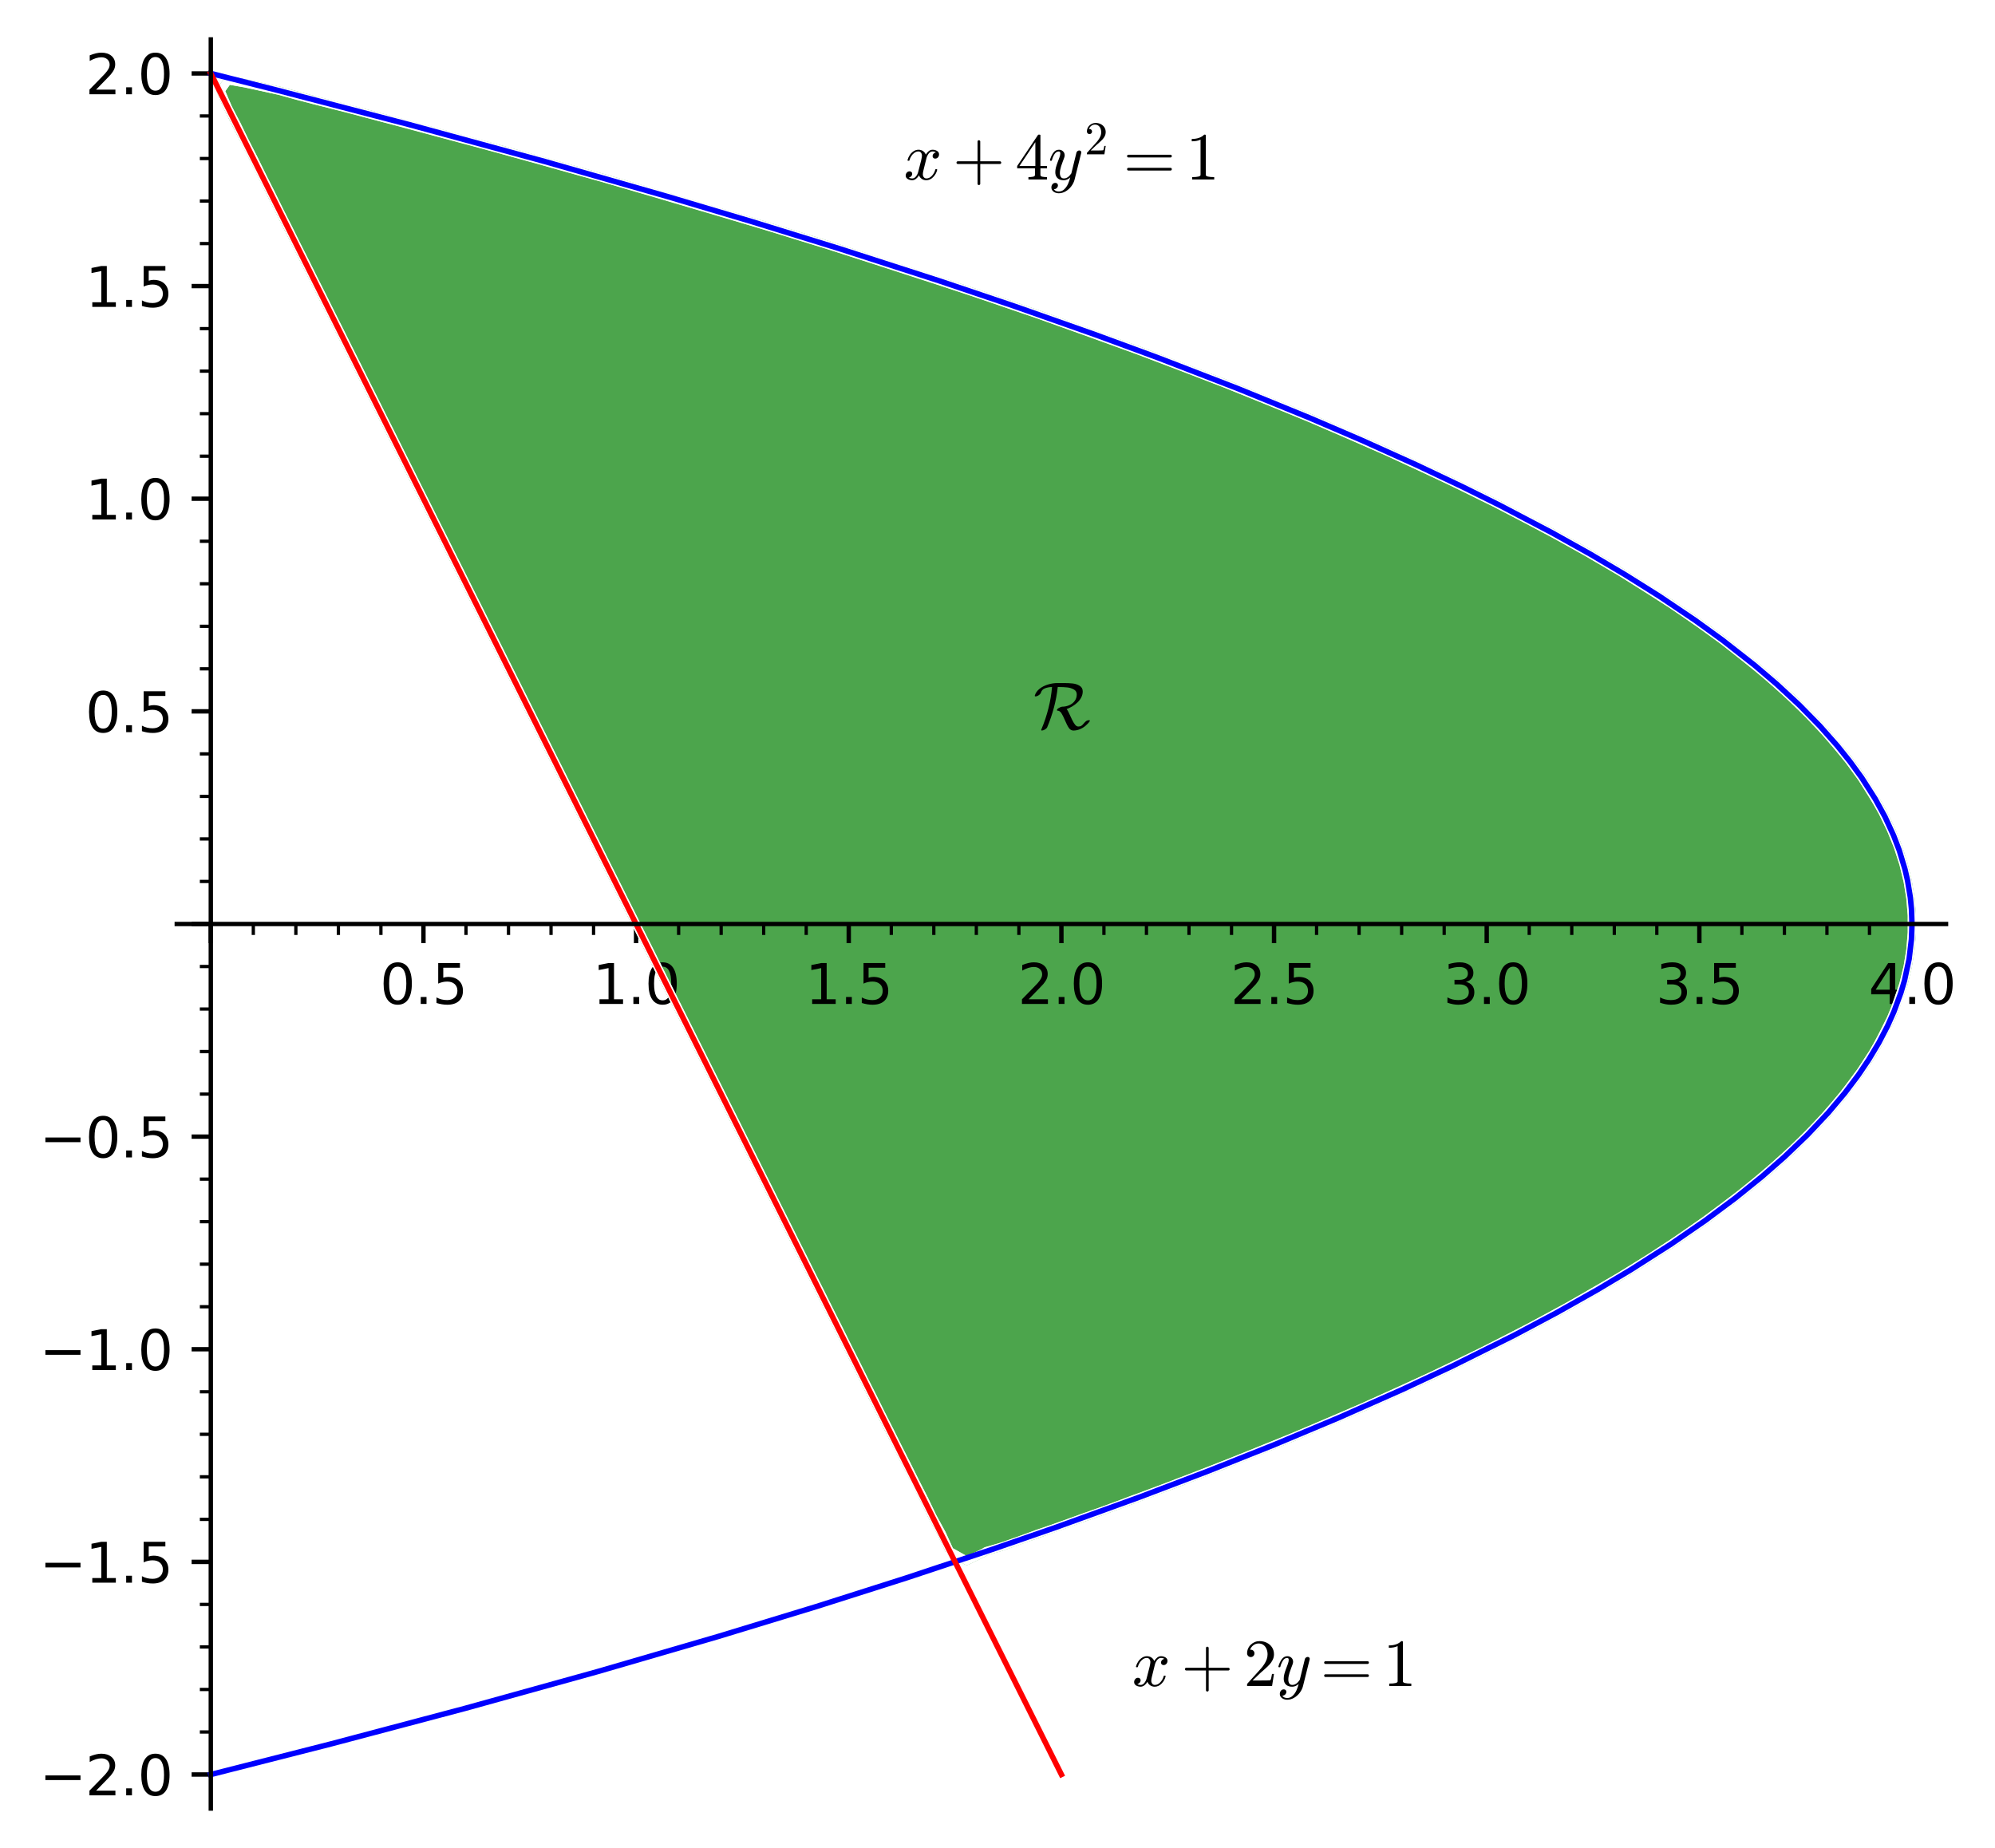 <?xml version="1.0" encoding="utf-8" standalone="no"?>
<!DOCTYPE svg PUBLIC "-//W3C//DTD SVG 1.1//EN"
  "http://www.w3.org/Graphics/SVG/1.1/DTD/svg11.dtd">
<svg xmlns:xlink="http://www.w3.org/1999/xlink" width="364.209pt" height="337.398pt" viewBox="0 0 364.209 337.398" xmlns="http://www.w3.org/2000/svg" version="1.1">
 <defs>
  <style type="text/css">*{stroke-linejoin: round; stroke-linecap: butt}</style>
 </defs>
 <g id="figure_1">
  <g id="patch_1">
   <path d="M 0 337.398 
L 364.209 337.398 
L 364.209 0 
L 0 0 
z
" style="fill: #ffffff"/>
  </g>
  <g id="axes_1">
   <g id="patch_2">
    <path d="M 32.271 330.198 
L 355.269 330.198 
L 355.269 7.2 
L 32.271 7.2 
z
" style="fill: #ffffff"/>
   </g>
   <g id="PathCollection_1">
    <path d="M 173.379 283.204 
L 176.516 284.97 
L 179.653 283.439 
L 180.034 283.204 
L 182.79 282.405 
L 185.927 281.319 
L 189.064 280.162 
L 189.282 280.066 
L 192.202 279.097 
L 195.339 277.982 
L 198.159 276.929 
L 198.476 276.831 
L 201.613 275.72 
L 204.75 274.568 
L 206.75 273.792 
L 207.887 273.402 
L 211.024 272.24 
L 214.161 271.047 
L 215.132 270.655 
L 217.298 269.853 
L 220.436 268.642 
L 223.273 267.518 
L 223.573 267.407 
L 226.71 266.171 
L 229.847 264.91 
L 231.111 264.381 
L 232.984 263.636 
L 236.121 262.344 
L 238.733 261.244 
L 239.258 261.031 
L 242.395 259.704 
L 245.533 258.354 
L 246.086 258.107 
L 248.67 256.985 
L 251.807 255.594 
L 253.175 254.969 
L 254.944 254.18 
L 258.081 252.743 
L 260.023 251.832 
L 261.218 251.281 
L 264.355 249.792 
L 266.619 248.695 
L 267.492 248.277 
L 270.629 246.729 
L 272.958 245.558 
L 273.767 245.154 
L 276.904 243.541 
L 279.042 242.421 
L 280.041 241.898 
L 283.178 240.212 
L 284.871 239.284 
L 286.315 238.489 
L 289.452 236.722 
L 290.451 236.147 
L 292.589 234.904 
L 295.726 233.047 
L 295.788 233.01 
L 298.864 231.116 
L 300.845 229.873 
L 302.001 229.135 
L 305.138 227.089 
L 305.668 226.735 
L 308.275 224.956 
L 310.226 223.598 
L 311.412 222.751 
L 314.549 220.461 
L 314.549 220.461 
L 317.686 218.04 
L 318.594 217.324 
L 320.823 215.501 
L 322.394 214.187 
L 323.96 212.821 
L 325.945 211.05 
L 327.098 209.97 
L 329.241 207.913 
L 330.235 206.905 
L 332.283 204.776 
L 333.372 203.569 
L 335.071 201.638 
L 336.509 199.88 
L 337.607 198.501 
L 339.646 195.715 
L 339.896 195.364 
L 341.918 192.227 
L 342.783 190.72 
L 343.693 189.09 
L 345.215 185.953 
L 345.92 184.233 
L 346.484 182.816 
L 347.494 179.679 
L 348.257 176.542 
L 348.769 173.404 
L 349.025 170.267 
L 349.025 167.13 
L 348.769 163.993 
L 348.257 160.856 
L 347.494 157.719 
L 346.485 154.582 
L 345.92 153.175 
L 345.216 151.445 
L 343.694 148.308 
L 342.783 146.688 
L 341.919 145.17 
L 339.896 142.033 
L 339.646 141.687 
L 337.609 138.896 
L 336.509 137.529 
L 335.073 135.759 
L 333.372 133.839 
L 332.285 132.622 
L 330.235 130.502 
L 329.243 129.485 
L 327.098 127.438 
L 325.947 126.348 
L 323.96 124.588 
L 322.397 123.211 
L 320.823 121.909 
L 318.596 120.073 
L 317.686 119.367 
L 314.549 116.936 
L 314.549 116.936 
L 311.412 114.657 
L 310.229 113.799 
L 308.275 112.454 
L 305.67 110.662 
L 305.138 110.313 
L 302.001 108.272 
L 300.849 107.525 
L 298.864 106.295 
L 295.789 104.388 
L 295.726 104.351 
L 292.589 102.508 
L 290.456 101.251 
L 289.452 100.684 
L 286.315 98.92 
L 284.877 98.114 
L 283.178 97.198 
L 280.041 95.509 
L 279.048 94.977 
L 276.904 93.871 
L 273.767 92.251 
L 272.965 91.839 
L 270.629 90.685 
L 267.492 89.129 
L 266.626 88.702 
L 264.355 87.622 
L 261.218 86.127 
L 260.033 85.565 
L 258.081 84.67 
L 254.944 83.232 
L 253.188 82.428 
L 251.807 81.816 
L 248.67 80.432 
L 246.095 79.291 
L 245.533 79.05 
L 242.395 77.716 
L 239.258 76.372 
L 238.743 76.154 
L 236.121 75.076 
L 232.984 73.78 
L 231.132 73.017 
L 229.847 72.502 
L 226.71 71.253 
L 223.573 69.995 
L 223.282 69.88 
L 220.436 68.784 
L 217.298 67.57 
L 215.161 66.742 
L 214.161 66.366 
L 211.024 65.194 
L 207.887 64.013 
L 206.794 63.605 
L 204.75 62.862 
L 201.613 61.722 
L 198.476 60.573 
L 198.184 60.468 
L 195.339 59.468 
L 192.202 58.359 
L 189.312 57.331 
L 189.064 57.245 
L 185.927 56.175 
L 182.79 55.095 
L 180.18 54.194 
L 179.653 54.016 
L 176.516 52.974 
L 173.379 51.924 
L 170.799 51.057 
L 170.242 50.874 
L 167.105 49.86 
L 163.967 48.837 
L 161.17 47.92 
L 160.83 47.811 
L 157.693 46.825 
L 154.556 45.829 
L 151.419 44.824 
L 151.288 44.783 
L 148.282 43.862 
L 145.145 42.894 
L 142.008 41.915 
L 141.13 41.646 
L 138.871 40.967 
L 135.733 40.025 
L 132.596 39.072 
L 130.729 38.508 
L 129.459 38.132 
L 126.322 37.217 
L 123.185 36.291 
L 120.109 35.371 
L 120.048 35.353 
L 116.911 34.465 
L 113.774 33.566 
L 110.636 32.654 
L 109.171 32.234 
L 107.499 31.763 
L 104.362 30.892 
L 101.225 30.007 
L 98.088 29.106 
L 98.054 29.097 
L 94.951 28.263 
L 91.814 27.407 
L 88.677 26.535 
L 86.596 25.96 
L 85.54 25.672 
L 82.402 24.847 
L 79.265 24.006 
L 76.128 23.144 
L 74.914 22.823 
L 72.991 22.319 
L 69.854 21.515 
L 66.717 20.689 
L 63.58 19.829 
L 63.004 19.686 
L 60.443 19.049 
L 57.306 18.273 
L 54.168 17.465 
L 51.031 16.587 
L 50.857 16.549 
L 47.894 15.888 
L 44.757 15.22 
L 41.62 14.677 
L 40.278 16.549 
L 41.62 19.686 
L 41.62 19.686 
L 43.266 22.823 
L 44.757 25.96 
L 44.757 25.96 
L 46.373 29.097 
L 47.894 32.234 
L 47.894 32.234 
L 49.498 35.371 
L 51.031 38.508 
L 51.031 38.508 
L 52.628 41.646 
L 54.168 44.783 
L 54.168 44.783 
L 55.76 47.92 
L 57.306 51.057 
L 57.306 51.057 
L 58.894 54.194 
L 60.443 57.331 
L 60.443 57.331 
L 62.029 60.468 
L 63.58 63.605 
L 63.58 63.605 
L 65.165 66.742 
L 66.717 69.88 
L 66.717 69.88 
L 68.301 73.017 
L 69.854 76.154 
L 69.854 76.154 
L 71.437 79.291 
L 72.991 82.428 
L 72.991 82.428 
L 74.573 85.565 
L 76.128 88.702 
L 76.128 88.702 
L 77.709 91.839 
L 79.265 94.977 
L 79.265 94.977 
L 80.846 98.114 
L 82.402 101.251 
L 82.402 101.251 
L 83.983 104.388 
L 85.54 107.525 
L 85.54 107.525 
L 87.119 110.662 
L 88.677 113.799 
L 88.677 113.799 
L 90.256 116.936 
L 91.814 120.073 
L 91.814 120.073 
L 93.393 123.211 
L 94.951 126.348 
L 94.951 126.348 
L 96.53 129.485 
L 98.088 132.622 
L 98.088 132.622 
L 99.667 135.759 
L 101.225 138.896 
L 101.225 138.896 
L 102.804 142.033 
L 104.362 145.17 
L 104.362 145.17 
L 105.941 148.308 
L 107.499 151.445 
L 107.499 151.445 
L 109.078 154.582 
L 110.636 157.719 
L 110.636 157.719 
L 112.215 160.856 
L 113.774 163.993 
L 113.774 163.993 
L 115.353 167.13 
L 116.911 170.267 
L 116.911 170.267 
L 118.49 173.404 
L 120.048 176.542 
L 120.048 176.542 
L 121.627 179.679 
L 123.185 182.816 
L 123.185 182.816 
L 124.765 185.953 
L 126.322 189.09 
L 126.322 189.09 
L 127.902 192.227 
L 129.459 195.364 
L 129.459 195.364 
L 131.04 198.501 
L 132.596 201.638 
L 132.596 201.638 
L 134.177 204.776 
L 135.733 207.913 
L 135.733 207.913 
L 137.315 211.05 
L 138.871 214.187 
L 138.871 214.187 
L 140.453 217.324 
L 142.008 220.461 
L 142.008 220.461 
L 143.591 223.598 
L 145.145 226.735 
L 145.145 226.735 
L 146.729 229.873 
L 148.282 233.01 
L 148.282 233.01 
L 149.868 236.147 
L 151.419 239.284 
L 151.419 239.284 
L 153.007 242.421 
L 154.556 245.558 
L 154.556 245.558 
L 156.147 248.695 
L 157.693 251.832 
L 157.693 251.832 
L 159.288 254.969 
L 160.83 258.107 
L 160.83 258.107 
L 162.431 261.244 
L 163.967 264.381 
L 163.967 264.381 
L 165.579 267.518 
L 167.105 270.655 
L 167.105 270.655 
L 168.738 273.792 
L 170.242 276.929 
L 170.242 276.929 
L 171.951 280.066 
L 173.379 283.204 
z
" clip-path="url(#p00a9e96c59)" style="fill: #008000; fill-opacity: 0.7"/>
   </g>
   <g id="PathCollection_2">
    <path d="M 38.483 323.986 
L 38.483 323.986 
L 38.483 323.986 
z
" clip-path="url(#p00a9e96c59)" style="fill: #008000"/>
    <path d="M 173.379 283.204 
L 176.516 284.97 
L 179.653 283.439 
L 180.034 283.204 
L 182.79 282.405 
L 185.927 281.319 
L 189.064 280.162 
L 189.282 280.066 
L 192.202 279.097 
L 195.339 277.982 
L 198.159 276.929 
L 198.476 276.831 
L 201.613 275.72 
L 204.75 274.568 
L 206.75 273.792 
L 207.887 273.402 
L 211.024 272.24 
L 214.161 271.047 
L 215.132 270.655 
L 217.298 269.853 
L 220.436 268.642 
L 223.273 267.518 
L 223.573 267.407 
L 226.71 266.171 
L 229.847 264.91 
L 231.111 264.381 
L 232.984 263.636 
L 236.121 262.344 
L 238.733 261.244 
L 239.258 261.031 
L 242.395 259.704 
L 245.533 258.354 
L 246.086 258.107 
L 248.67 256.985 
L 251.807 255.594 
L 253.175 254.969 
L 254.944 254.18 
L 258.081 252.743 
L 260.023 251.832 
L 261.218 251.281 
L 264.355 249.792 
L 266.619 248.695 
L 267.492 248.277 
L 270.629 246.729 
L 272.958 245.558 
L 273.767 245.154 
L 276.904 243.541 
L 279.042 242.421 
L 280.041 241.898 
L 283.178 240.212 
L 284.871 239.284 
L 286.315 238.489 
L 289.452 236.722 
L 290.451 236.147 
L 292.589 234.904 
L 295.726 233.047 
L 295.788 233.01 
L 298.864 231.116 
L 300.845 229.873 
L 302.001 229.135 
L 305.138 227.089 
L 305.668 226.735 
L 308.275 224.956 
L 310.226 223.598 
L 311.412 222.751 
L 314.549 220.461 
L 314.549 220.461 
L 317.686 218.04 
L 318.594 217.324 
L 320.823 215.501 
L 322.394 214.187 
L 323.96 212.821 
L 325.945 211.05 
L 327.098 209.97 
L 329.241 207.913 
L 330.235 206.905 
L 332.283 204.776 
L 333.372 203.569 
L 335.071 201.638 
L 336.509 199.88 
L 337.607 198.501 
L 339.646 195.715 
L 339.896 195.364 
L 341.918 192.227 
L 342.783 190.72 
L 343.693 189.09 
L 345.215 185.953 
L 345.92 184.233 
L 346.484 182.816 
L 347.494 179.679 
L 348.257 176.542 
L 348.769 173.404 
L 349.025 170.267 
L 349.025 167.13 
L 348.769 163.993 
L 348.257 160.856 
L 347.494 157.719 
L 346.485 154.582 
L 345.92 153.175 
L 345.216 151.445 
L 343.694 148.308 
L 342.783 146.688 
L 341.919 145.17 
L 339.896 142.033 
L 339.646 141.687 
L 337.609 138.896 
L 336.509 137.529 
L 335.073 135.759 
L 333.372 133.839 
L 332.285 132.622 
L 330.235 130.502 
L 329.243 129.485 
L 327.098 127.438 
L 325.947 126.348 
L 323.96 124.588 
L 322.397 123.211 
L 320.823 121.909 
L 318.596 120.073 
L 317.686 119.367 
L 314.549 116.936 
L 314.549 116.936 
L 311.412 114.657 
L 310.229 113.799 
L 308.275 112.454 
L 305.67 110.662 
L 305.138 110.313 
L 302.001 108.272 
L 300.849 107.525 
L 298.864 106.295 
L 295.789 104.388 
L 295.726 104.351 
L 292.589 102.508 
L 290.456 101.251 
L 289.452 100.684 
L 286.315 98.92 
L 284.877 98.114 
L 283.178 97.198 
L 280.041 95.509 
L 279.048 94.977 
L 276.904 93.871 
L 273.767 92.251 
L 272.965 91.839 
L 270.629 90.685 
L 267.492 89.129 
L 266.626 88.702 
L 264.355 87.622 
L 261.218 86.127 
L 260.033 85.565 
L 258.081 84.67 
L 254.944 83.232 
L 253.188 82.428 
L 251.807 81.816 
L 248.67 80.432 
L 246.095 79.291 
L 245.533 79.05 
L 242.395 77.716 
L 239.258 76.372 
L 238.743 76.154 
L 236.121 75.076 
L 232.984 73.78 
L 231.132 73.017 
L 229.847 72.502 
L 226.71 71.253 
L 223.573 69.995 
L 223.282 69.88 
L 220.436 68.784 
L 217.298 67.57 
L 215.161 66.742 
L 214.161 66.366 
L 211.024 65.194 
L 207.887 64.013 
L 206.794 63.605 
L 204.75 62.862 
L 201.613 61.722 
L 198.476 60.573 
L 198.184 60.468 
L 195.339 59.468 
L 192.202 58.359 
L 189.312 57.331 
L 189.064 57.245 
L 185.927 56.175 
L 182.79 55.095 
L 180.18 54.194 
L 179.653 54.016 
L 176.516 52.974 
L 173.379 51.924 
L 170.799 51.057 
L 170.242 50.874 
L 167.105 49.86 
L 163.967 48.837 
L 161.17 47.92 
L 160.83 47.811 
L 157.693 46.825 
L 154.556 45.829 
L 151.419 44.824 
L 151.288 44.783 
L 148.282 43.862 
L 145.145 42.894 
L 142.008 41.915 
L 141.13 41.646 
L 138.871 40.967 
L 135.733 40.025 
L 132.596 39.072 
L 130.729 38.508 
L 129.459 38.132 
L 126.322 37.217 
L 123.185 36.291 
L 120.109 35.371 
L 120.048 35.353 
L 116.911 34.465 
L 113.774 33.566 
L 110.636 32.654 
L 109.171 32.234 
L 107.499 31.763 
L 104.362 30.892 
L 101.225 30.007 
L 98.088 29.106 
L 98.054 29.097 
L 94.951 28.263 
L 91.814 27.407 
L 88.677 26.535 
L 86.596 25.96 
L 85.54 25.672 
L 82.402 24.847 
L 79.265 24.006 
L 76.128 23.144 
L 74.914 22.823 
L 72.991 22.319 
L 69.854 21.515 
L 66.717 20.689 
L 63.58 19.829 
L 63.004 19.686 
L 60.443 19.049 
L 57.306 18.273 
L 54.168 17.465 
L 51.031 16.587 
L 50.857 16.549 
L 47.894 15.888 
L 44.757 15.22 
L 41.62 14.677 
L 40.278 16.549 
L 41.62 19.686 
L 41.62 19.686 
L 43.266 22.823 
L 44.757 25.96 
L 44.757 25.96 
L 46.373 29.097 
L 47.894 32.234 
L 47.894 32.234 
L 49.498 35.371 
L 51.031 38.508 
L 51.031 38.508 
L 52.628 41.646 
L 54.168 44.783 
L 54.168 44.783 
L 55.76 47.92 
L 57.306 51.057 
L 57.306 51.057 
L 58.894 54.194 
L 60.443 57.331 
L 60.443 57.331 
L 62.029 60.468 
L 63.58 63.605 
L 63.58 63.605 
L 65.165 66.742 
L 66.717 69.88 
L 66.717 69.88 
L 68.301 73.017 
L 69.854 76.154 
L 69.854 76.154 
L 71.437 79.291 
L 72.991 82.428 
L 72.991 82.428 
L 74.573 85.565 
L 76.128 88.702 
L 76.128 88.702 
L 77.709 91.839 
L 79.265 94.977 
L 79.265 94.977 
L 80.846 98.114 
L 82.402 101.251 
L 82.402 101.251 
L 83.983 104.388 
L 85.54 107.525 
L 85.54 107.525 
L 87.119 110.662 
L 88.677 113.799 
L 88.677 113.799 
L 90.256 116.936 
L 91.814 120.073 
L 91.814 120.073 
L 93.393 123.211 
L 94.951 126.348 
L 94.951 126.348 
L 96.53 129.485 
L 98.088 132.622 
L 98.088 132.622 
L 99.667 135.759 
L 101.225 138.896 
L 101.225 138.896 
L 102.804 142.033 
L 104.362 145.17 
L 104.362 145.17 
L 105.941 148.308 
L 107.499 151.445 
L 107.499 151.445 
L 109.078 154.582 
L 110.636 157.719 
L 110.636 157.719 
L 112.215 160.856 
L 113.774 163.993 
L 113.774 163.993 
L 115.353 167.13 
L 116.911 170.267 
L 116.911 170.267 
L 118.49 173.404 
L 120.048 176.542 
L 120.048 176.542 
L 121.627 179.679 
L 123.185 182.816 
L 123.185 182.816 
L 124.765 185.953 
L 126.322 189.09 
L 126.322 189.09 
L 127.902 192.227 
L 129.459 195.364 
L 129.459 195.364 
L 131.04 198.501 
L 132.596 201.638 
L 132.596 201.638 
L 134.177 204.776 
L 135.733 207.913 
L 135.733 207.913 
L 137.315 211.05 
L 138.871 214.187 
L 138.871 214.187 
L 140.453 217.324 
L 142.008 220.461 
L 142.008 220.461 
L 143.591 223.598 
L 145.145 226.735 
L 145.145 226.735 
L 146.729 229.873 
L 148.282 233.01 
L 148.282 233.01 
L 149.868 236.147 
L 151.419 239.284 
L 151.419 239.284 
L 153.007 242.421 
L 154.556 245.558 
L 154.556 245.558 
L 156.147 248.695 
L 157.693 251.832 
L 157.693 251.832 
L 159.288 254.969 
L 160.83 258.107 
L 160.83 258.107 
L 162.431 261.244 
L 163.967 264.381 
L 163.967 264.381 
L 165.579 267.518 
L 167.105 270.655 
L 167.105 270.655 
L 168.738 273.792 
L 170.242 276.929 
L 170.242 276.929 
L 171.951 280.066 
L 173.379 283.204 
z
M 173.379 283.204 
L 171.951 280.066 
L 170.242 276.929 
L 170.242 276.929 
L 168.738 273.792 
L 167.105 270.655 
L 167.105 270.655 
L 165.579 267.518 
L 163.967 264.381 
L 163.967 264.381 
L 162.431 261.244 
L 160.83 258.107 
L 160.83 258.107 
L 159.288 254.969 
L 157.693 251.832 
L 157.693 251.832 
L 156.147 248.695 
L 154.556 245.558 
L 154.556 245.558 
L 153.007 242.421 
L 151.419 239.284 
L 151.419 239.284 
L 149.868 236.147 
L 148.282 233.01 
L 148.282 233.01 
L 146.729 229.873 
L 145.145 226.735 
L 145.145 226.735 
L 143.591 223.598 
L 142.008 220.461 
L 142.008 220.461 
L 140.453 217.324 
L 138.871 214.187 
L 138.871 214.187 
L 137.315 211.05 
L 135.733 207.913 
L 135.733 207.913 
L 134.177 204.776 
L 132.596 201.638 
L 132.596 201.638 
L 131.04 198.501 
L 129.459 195.364 
L 129.459 195.364 
L 127.902 192.227 
L 126.322 189.09 
L 126.322 189.09 
L 124.765 185.953 
L 123.185 182.816 
L 123.185 182.816 
L 121.627 179.679 
L 120.048 176.542 
L 120.048 176.542 
L 118.49 173.404 
L 116.911 170.267 
L 116.911 170.267 
L 115.353 167.13 
L 113.774 163.993 
L 113.774 163.993 
L 112.215 160.856 
L 110.636 157.719 
L 110.636 157.719 
L 109.078 154.582 
L 107.499 151.445 
L 107.499 151.445 
L 105.941 148.308 
L 104.362 145.17 
L 104.362 145.17 
L 102.804 142.033 
L 101.225 138.896 
L 101.225 138.896 
L 99.667 135.759 
L 98.088 132.622 
L 98.088 132.622 
L 96.53 129.485 
L 94.951 126.348 
L 94.951 126.348 
L 93.393 123.211 
L 91.814 120.073 
L 91.814 120.073 
L 90.256 116.936 
L 88.677 113.799 
L 88.677 113.799 
L 87.119 110.662 
L 85.54 107.525 
L 85.54 107.525 
L 83.983 104.388 
L 82.402 101.251 
L 82.402 101.251 
L 80.846 98.114 
L 79.265 94.977 
L 79.265 94.977 
L 77.709 91.839 
L 76.128 88.702 
L 76.128 88.702 
L 74.573 85.565 
L 72.991 82.428 
L 72.991 82.428 
L 71.437 79.291 
L 69.854 76.154 
L 69.854 76.154 
L 68.301 73.017 
L 66.717 69.88 
L 66.717 69.88 
L 65.165 66.742 
L 63.58 63.605 
L 63.58 63.605 
L 62.029 60.468 
L 60.443 57.331 
L 60.443 57.331 
L 58.894 54.194 
L 57.306 51.057 
L 57.306 51.057 
L 55.76 47.92 
L 54.168 44.783 
L 54.168 44.783 
L 52.628 41.646 
L 51.031 38.508 
L 51.031 38.508 
L 49.498 35.371 
L 47.894 32.234 
L 47.894 32.234 
L 46.373 29.097 
L 44.757 25.96 
L 44.757 25.96 
L 43.266 22.823 
L 41.62 19.686 
L 41.62 19.686 
L 40.278 16.549 
L 41.62 14.677 
L 44.757 15.22 
L 47.894 15.888 
L 50.857 16.549 
L 51.031 16.587 
L 54.168 17.465 
L 57.306 18.273 
L 60.443 19.049 
L 63.004 19.686 
L 63.58 19.829 
L 66.717 20.689 
L 69.854 21.515 
L 72.991 22.319 
L 74.914 22.823 
L 76.128 23.144 
L 79.265 24.006 
L 82.402 24.847 
L 85.54 25.672 
L 86.596 25.96 
L 88.677 26.535 
L 91.814 27.407 
L 94.951 28.263 
L 98.054 29.097 
L 98.088 29.106 
L 101.225 30.007 
L 104.362 30.892 
L 107.499 31.763 
L 109.171 32.234 
L 110.636 32.654 
L 113.774 33.566 
L 116.911 34.465 
L 120.048 35.353 
L 120.109 35.371 
L 123.185 36.291 
L 126.322 37.217 
L 129.459 38.132 
L 130.729 38.508 
L 132.596 39.072 
L 135.733 40.025 
L 138.871 40.967 
L 141.13 41.646 
L 142.008 41.915 
L 145.145 42.894 
L 148.282 43.862 
L 151.288 44.783 
L 151.419 44.824 
L 154.556 45.829 
L 157.693 46.825 
L 160.83 47.811 
L 161.17 47.92 
L 163.967 48.837 
L 167.105 49.86 
L 170.242 50.874 
L 170.799 51.057 
L 173.379 51.924 
L 176.516 52.974 
L 179.653 54.016 
L 180.18 54.194 
L 182.79 55.095 
L 185.927 56.175 
L 189.064 57.245 
L 189.312 57.331 
L 192.202 58.359 
L 195.339 59.468 
L 198.184 60.468 
L 198.476 60.573 
L 201.613 61.722 
L 204.75 62.862 
L 206.794 63.605 
L 207.887 64.013 
L 211.024 65.194 
L 214.161 66.366 
L 215.161 66.742 
L 217.298 67.57 
L 220.436 68.784 
L 223.282 69.88 
L 223.573 69.995 
L 226.71 71.253 
L 229.847 72.502 
L 231.132 73.017 
L 232.984 73.78 
L 236.121 75.076 
L 238.743 76.154 
L 239.258 76.372 
L 242.395 77.716 
L 245.533 79.05 
L 246.095 79.291 
L 248.67 80.432 
L 251.807 81.816 
L 253.188 82.428 
L 254.944 83.232 
L 258.081 84.67 
L 260.033 85.565 
L 261.218 86.127 
L 264.355 87.622 
L 266.626 88.702 
L 267.492 89.129 
L 270.629 90.685 
L 272.965 91.839 
L 273.767 92.251 
L 276.904 93.871 
L 279.048 94.977 
L 280.041 95.509 
L 283.178 97.198 
L 284.877 98.114 
L 286.315 98.92 
L 289.452 100.684 
L 290.456 101.251 
L 292.589 102.508 
L 295.726 104.351 
L 295.789 104.388 
L 298.864 106.295 
L 300.849 107.525 
L 302.001 108.272 
L 305.138 110.313 
L 305.67 110.662 
L 308.275 112.454 
L 310.229 113.799 
L 311.412 114.657 
L 314.549 116.936 
L 314.549 116.936 
L 317.686 119.367 
L 318.596 120.073 
L 320.823 121.909 
L 322.397 123.211 
L 323.96 124.588 
L 325.947 126.348 
L 327.098 127.438 
L 329.243 129.485 
L 330.235 130.502 
L 332.285 132.622 
L 333.372 133.839 
L 335.073 135.759 
L 336.509 137.529 
L 337.609 138.896 
L 339.646 141.687 
L 339.896 142.033 
L 341.919 145.17 
L 342.783 146.688 
L 343.694 148.308 
L 345.216 151.445 
L 345.92 153.175 
L 346.485 154.582 
L 347.494 157.719 
L 348.257 160.856 
L 348.769 163.993 
L 349.025 167.13 
L 349.025 170.267 
L 348.769 173.404 
L 348.257 176.542 
L 347.494 179.679 
L 346.484 182.816 
L 345.92 184.233 
L 345.215 185.953 
L 343.693 189.09 
L 342.783 190.72 
L 341.918 192.227 
L 339.896 195.364 
L 339.646 195.715 
L 337.607 198.501 
L 336.509 199.88 
L 335.071 201.638 
L 333.372 203.569 
L 332.283 204.776 
L 330.235 206.905 
L 329.241 207.913 
L 327.098 209.97 
L 325.945 211.05 
L 323.96 212.821 
L 322.394 214.187 
L 320.823 215.501 
L 318.594 217.324 
L 317.686 218.04 
L 314.549 220.461 
L 314.549 220.461 
L 311.412 222.751 
L 310.226 223.598 
L 308.275 224.956 
L 305.668 226.735 
L 305.138 227.089 
L 302.001 229.135 
L 300.845 229.873 
L 298.864 231.116 
L 295.788 233.01 
L 295.726 233.047 
L 292.589 234.904 
L 290.451 236.147 
L 289.452 236.722 
L 286.315 238.489 
L 284.871 239.284 
L 283.178 240.212 
L 280.041 241.898 
L 279.042 242.421 
L 276.904 243.541 
L 273.767 245.154 
L 272.958 245.558 
L 270.629 246.729 
L 267.492 248.277 
L 266.619 248.695 
L 264.355 249.792 
L 261.218 251.281 
L 260.023 251.832 
L 258.081 252.743 
L 254.944 254.18 
L 253.175 254.969 
L 251.807 255.594 
L 248.67 256.985 
L 246.086 258.107 
L 245.533 258.354 
L 242.395 259.704 
L 239.258 261.031 
L 238.733 261.244 
L 236.121 262.344 
L 232.984 263.636 
L 231.111 264.381 
L 229.847 264.91 
L 226.71 266.171 
L 223.573 267.407 
L 223.273 267.518 
L 220.436 268.642 
L 217.298 269.853 
L 215.132 270.655 
L 214.161 271.047 
L 211.024 272.24 
L 207.887 273.402 
L 206.75 273.792 
L 204.75 274.568 
L 201.613 275.72 
L 198.476 276.831 
L 198.159 276.929 
L 195.339 277.982 
L 192.202 279.097 
L 189.282 280.066 
L 189.064 280.162 
L 185.927 281.319 
L 182.79 282.405 
L 180.034 283.204 
L 179.653 283.439 
L 176.516 284.97 
L 173.379 283.204 
z
" clip-path="url(#p00a9e96c59)" style="fill: #008000"/>
    <path d="M 38.483 13.411 
L 38.483 13.411 
L 38.483 13.411 
z
" clip-path="url(#p00a9e96c59)" style="fill: #008000"/>
   </g>
   <g id="PathCollection_3">
    <path d="M 38.483 323.986 
L 38.483 323.986 
L 38.483 323.986 
L 38.483 323.986 
z
" clip-path="url(#p00a9e96c59)" style="fill: #ffffff"/>
    <path d="M 173.379 283.204 
L 176.516 284.97 
L 179.653 283.439 
L 180.034 283.204 
L 182.79 282.405 
L 185.927 281.319 
L 189.064 280.162 
L 189.282 280.066 
L 192.202 279.097 
L 195.339 277.982 
L 198.159 276.929 
L 198.476 276.831 
L 201.613 275.72 
L 204.75 274.568 
L 206.75 273.792 
L 207.887 273.402 
L 211.024 272.24 
L 214.161 271.047 
L 215.132 270.655 
L 217.298 269.853 
L 220.436 268.642 
L 223.273 267.518 
L 223.573 267.407 
L 226.71 266.171 
L 229.847 264.91 
L 231.111 264.381 
L 232.984 263.636 
L 236.121 262.344 
L 238.733 261.244 
L 239.258 261.031 
L 242.395 259.704 
L 245.533 258.354 
L 246.086 258.107 
L 248.67 256.985 
L 251.807 255.594 
L 253.175 254.969 
L 254.944 254.18 
L 258.081 252.743 
L 260.023 251.832 
L 261.218 251.281 
L 264.355 249.792 
L 266.619 248.695 
L 267.492 248.277 
L 270.629 246.729 
L 272.958 245.558 
L 273.767 245.154 
L 276.904 243.541 
L 279.042 242.421 
L 280.041 241.898 
L 283.178 240.212 
L 284.871 239.284 
L 286.315 238.489 
L 289.452 236.722 
L 290.451 236.147 
L 292.589 234.904 
L 295.726 233.047 
L 295.788 233.01 
L 298.864 231.116 
L 300.845 229.873 
L 302.001 229.135 
L 305.138 227.089 
L 305.668 226.735 
L 308.275 224.956 
L 310.226 223.598 
L 311.412 222.751 
L 314.549 220.461 
L 314.549 220.461 
L 317.686 218.04 
L 318.594 217.324 
L 320.823 215.501 
L 322.394 214.187 
L 323.96 212.821 
L 325.945 211.05 
L 327.098 209.97 
L 329.241 207.913 
L 330.235 206.905 
L 332.283 204.776 
L 333.372 203.569 
L 335.071 201.638 
L 336.509 199.88 
L 337.607 198.501 
L 339.646 195.715 
L 339.896 195.364 
L 341.918 192.227 
L 342.783 190.72 
L 343.693 189.09 
L 345.215 185.953 
L 345.92 184.233 
L 346.484 182.816 
L 347.494 179.679 
L 348.257 176.542 
L 348.769 173.404 
L 349.025 170.267 
L 349.025 167.13 
L 348.769 163.993 
L 348.257 160.856 
L 347.494 157.719 
L 346.485 154.582 
L 345.92 153.175 
L 345.216 151.445 
L 343.694 148.308 
L 342.783 146.688 
L 341.919 145.17 
L 339.896 142.033 
L 339.646 141.687 
L 337.609 138.896 
L 336.509 137.529 
L 335.073 135.759 
L 333.372 133.839 
L 332.285 132.622 
L 330.235 130.502 
L 329.243 129.485 
L 327.098 127.438 
L 325.947 126.348 
L 323.96 124.588 
L 322.397 123.211 
L 320.823 121.909 
L 318.596 120.073 
L 317.686 119.367 
L 314.549 116.936 
L 314.549 116.936 
L 311.412 114.657 
L 310.229 113.799 
L 308.275 112.454 
L 305.67 110.662 
L 305.138 110.313 
L 302.001 108.272 
L 300.849 107.525 
L 298.864 106.295 
L 295.789 104.388 
L 295.726 104.351 
L 292.589 102.508 
L 290.456 101.251 
L 289.452 100.684 
L 286.315 98.92 
L 284.877 98.114 
L 283.178 97.198 
L 280.041 95.509 
L 279.048 94.977 
L 276.904 93.871 
L 273.767 92.251 
L 272.965 91.839 
L 270.629 90.685 
L 267.492 89.129 
L 266.626 88.702 
L 264.355 87.622 
L 261.218 86.127 
L 260.033 85.565 
L 258.081 84.67 
L 254.944 83.232 
L 253.188 82.428 
L 251.807 81.816 
L 248.67 80.432 
L 246.095 79.291 
L 245.533 79.05 
L 242.395 77.716 
L 239.258 76.372 
L 238.743 76.154 
L 236.121 75.076 
L 232.984 73.78 
L 231.132 73.017 
L 229.847 72.502 
L 226.71 71.253 
L 223.573 69.995 
L 223.282 69.88 
L 220.436 68.784 
L 217.298 67.57 
L 215.161 66.742 
L 214.161 66.366 
L 211.024 65.194 
L 207.887 64.013 
L 206.794 63.605 
L 204.75 62.862 
L 201.613 61.722 
L 198.476 60.573 
L 198.184 60.468 
L 195.339 59.468 
L 192.202 58.359 
L 189.312 57.331 
L 189.064 57.245 
L 185.927 56.175 
L 182.79 55.095 
L 180.18 54.194 
L 179.653 54.016 
L 176.516 52.974 
L 173.379 51.924 
L 170.799 51.057 
L 170.242 50.874 
L 167.105 49.86 
L 163.967 48.837 
L 161.17 47.92 
L 160.83 47.811 
L 157.693 46.825 
L 154.556 45.829 
L 151.419 44.824 
L 151.288 44.783 
L 148.282 43.862 
L 145.145 42.894 
L 142.008 41.915 
L 141.13 41.646 
L 138.871 40.967 
L 135.733 40.025 
L 132.596 39.072 
L 130.729 38.508 
L 129.459 38.132 
L 126.322 37.217 
L 123.185 36.291 
L 120.109 35.371 
L 120.048 35.353 
L 116.911 34.465 
L 113.774 33.566 
L 110.636 32.654 
L 109.171 32.234 
L 107.499 31.763 
L 104.362 30.892 
L 101.225 30.007 
L 98.088 29.106 
L 98.054 29.097 
L 94.951 28.263 
L 91.814 27.407 
L 88.677 26.535 
L 86.596 25.96 
L 85.54 25.672 
L 82.402 24.847 
L 79.265 24.006 
L 76.128 23.144 
L 74.914 22.823 
L 72.991 22.319 
L 69.854 21.515 
L 66.717 20.689 
L 63.58 19.829 
L 63.004 19.686 
L 60.443 19.049 
L 57.306 18.273 
L 54.168 17.465 
L 51.031 16.587 
L 50.857 16.549 
L 47.894 15.888 
L 44.757 15.22 
L 41.62 14.677 
L 40.278 16.549 
L 41.62 19.686 
L 41.62 19.686 
L 43.266 22.823 
L 44.757 25.96 
L 44.757 25.96 
L 46.373 29.097 
L 47.894 32.234 
L 47.894 32.234 
L 49.498 35.371 
L 51.031 38.508 
L 51.031 38.508 
L 52.628 41.646 
L 54.168 44.783 
L 54.168 44.783 
L 55.76 47.92 
L 57.306 51.057 
L 57.306 51.057 
L 58.894 54.194 
L 60.443 57.331 
L 60.443 57.331 
L 62.029 60.468 
L 63.58 63.605 
L 63.58 63.605 
L 65.165 66.742 
L 66.717 69.88 
L 66.717 69.88 
L 68.301 73.017 
L 69.854 76.154 
L 69.854 76.154 
L 71.437 79.291 
L 72.991 82.428 
L 72.991 82.428 
L 74.573 85.565 
L 76.128 88.702 
L 76.128 88.702 
L 77.709 91.839 
L 79.265 94.977 
L 79.265 94.977 
L 80.846 98.114 
L 82.402 101.251 
L 82.402 101.251 
L 83.983 104.388 
L 85.54 107.525 
L 85.54 107.525 
L 87.119 110.662 
L 88.677 113.799 
L 88.677 113.799 
L 90.256 116.936 
L 91.814 120.073 
L 91.814 120.073 
L 93.393 123.211 
L 94.951 126.348 
L 94.951 126.348 
L 96.53 129.485 
L 98.088 132.622 
L 98.088 132.622 
L 99.667 135.759 
L 101.225 138.896 
L 101.225 138.896 
L 102.804 142.033 
L 104.362 145.17 
L 104.362 145.17 
L 105.941 148.308 
L 107.499 151.445 
L 107.499 151.445 
L 109.078 154.582 
L 110.636 157.719 
L 110.636 157.719 
L 112.215 160.856 
L 113.774 163.993 
L 113.774 163.993 
L 115.353 167.13 
L 116.911 170.267 
L 116.911 170.267 
L 118.49 173.404 
L 120.048 176.542 
L 120.048 176.542 
L 121.627 179.679 
L 123.185 182.816 
L 123.185 182.816 
L 124.765 185.953 
L 126.322 189.09 
L 126.322 189.09 
L 127.902 192.227 
L 129.459 195.364 
L 129.459 195.364 
L 131.04 198.501 
L 132.596 201.638 
L 132.596 201.638 
L 134.177 204.776 
L 135.733 207.913 
L 135.733 207.913 
L 137.315 211.05 
L 138.871 214.187 
L 138.871 214.187 
L 140.453 217.324 
L 142.008 220.461 
L 142.008 220.461 
L 143.591 223.598 
L 145.145 226.735 
L 145.145 226.735 
L 146.729 229.873 
L 148.282 233.01 
L 148.282 233.01 
L 149.868 236.147 
L 151.419 239.284 
L 151.419 239.284 
L 153.007 242.421 
L 154.556 245.558 
L 154.556 245.558 
L 156.147 248.695 
L 157.693 251.832 
L 157.693 251.832 
L 159.288 254.969 
L 160.83 258.107 
L 160.83 258.107 
L 162.431 261.244 
L 163.967 264.381 
L 163.967 264.381 
L 165.579 267.518 
L 167.105 270.655 
L 167.105 270.655 
L 168.738 273.792 
L 170.242 276.929 
L 170.242 276.929 
L 171.951 280.066 
L 173.379 283.204 
z
M 173.379 283.204 
L 171.951 280.066 
L 170.242 276.929 
L 170.242 276.929 
L 168.738 273.792 
L 167.105 270.655 
L 167.105 270.655 
L 165.579 267.518 
L 163.967 264.381 
L 163.967 264.381 
L 162.431 261.244 
L 160.83 258.107 
L 160.83 258.107 
L 159.288 254.969 
L 157.693 251.832 
L 157.693 251.832 
L 156.147 248.695 
L 154.556 245.558 
L 154.556 245.558 
L 153.007 242.421 
L 151.419 239.284 
L 151.419 239.284 
L 149.868 236.147 
L 148.282 233.01 
L 148.282 233.01 
L 146.729 229.873 
L 145.145 226.735 
L 145.145 226.735 
L 143.591 223.598 
L 142.008 220.461 
L 142.008 220.461 
L 140.453 217.324 
L 138.871 214.187 
L 138.871 214.187 
L 137.315 211.05 
L 135.733 207.913 
L 135.733 207.913 
L 134.177 204.776 
L 132.596 201.638 
L 132.596 201.638 
L 131.04 198.501 
L 129.459 195.364 
L 129.459 195.364 
L 127.902 192.227 
L 126.322 189.09 
L 126.322 189.09 
L 124.765 185.953 
L 123.185 182.816 
L 123.185 182.816 
L 121.627 179.679 
L 120.048 176.542 
L 120.048 176.542 
L 118.49 173.404 
L 116.911 170.267 
L 116.911 170.267 
L 115.353 167.13 
L 113.774 163.993 
L 113.774 163.993 
L 112.215 160.856 
L 110.636 157.719 
L 110.636 157.719 
L 109.078 154.582 
L 107.499 151.445 
L 107.499 151.445 
L 105.941 148.308 
L 104.362 145.17 
L 104.362 145.17 
L 102.804 142.033 
L 101.225 138.896 
L 101.225 138.896 
L 99.667 135.759 
L 98.088 132.622 
L 98.088 132.622 
L 96.53 129.485 
L 94.951 126.348 
L 94.951 126.348 
L 93.393 123.211 
L 91.814 120.073 
L 91.814 120.073 
L 90.256 116.936 
L 88.677 113.799 
L 88.677 113.799 
L 87.119 110.662 
L 85.54 107.525 
L 85.54 107.525 
L 83.983 104.388 
L 82.402 101.251 
L 82.402 101.251 
L 80.846 98.114 
L 79.265 94.977 
L 79.265 94.977 
L 77.709 91.839 
L 76.128 88.702 
L 76.128 88.702 
L 74.573 85.565 
L 72.991 82.428 
L 72.991 82.428 
L 71.437 79.291 
L 69.854 76.154 
L 69.854 76.154 
L 68.301 73.017 
L 66.717 69.88 
L 66.717 69.88 
L 65.165 66.742 
L 63.58 63.605 
L 63.58 63.605 
L 62.029 60.468 
L 60.443 57.331 
L 60.443 57.331 
L 58.894 54.194 
L 57.306 51.057 
L 57.306 51.057 
L 55.76 47.92 
L 54.168 44.783 
L 54.168 44.783 
L 52.628 41.646 
L 51.031 38.508 
L 51.031 38.508 
L 49.498 35.371 
L 47.894 32.234 
L 47.894 32.234 
L 46.373 29.097 
L 44.757 25.96 
L 44.757 25.96 
L 43.266 22.823 
L 41.62 19.686 
L 41.62 19.686 
L 40.278 16.549 
L 41.62 14.677 
L 44.757 15.22 
L 47.894 15.888 
L 50.857 16.549 
L 51.031 16.587 
L 54.168 17.465 
L 57.306 18.273 
L 60.443 19.049 
L 63.004 19.686 
L 63.58 19.829 
L 66.717 20.689 
L 69.854 21.515 
L 72.991 22.319 
L 74.914 22.823 
L 76.128 23.144 
L 79.265 24.006 
L 82.402 24.847 
L 85.54 25.672 
L 86.596 25.96 
L 88.677 26.535 
L 91.814 27.407 
L 94.951 28.263 
L 98.054 29.097 
L 98.088 29.106 
L 101.225 30.007 
L 104.362 30.892 
L 107.499 31.763 
L 109.171 32.234 
L 110.636 32.654 
L 113.774 33.566 
L 116.911 34.465 
L 120.048 35.353 
L 120.109 35.371 
L 123.185 36.291 
L 126.322 37.217 
L 129.459 38.132 
L 130.729 38.508 
L 132.596 39.072 
L 135.733 40.025 
L 138.871 40.967 
L 141.13 41.646 
L 142.008 41.915 
L 145.145 42.894 
L 148.282 43.862 
L 151.288 44.783 
L 151.419 44.824 
L 154.556 45.829 
L 157.693 46.825 
L 160.83 47.811 
L 161.17 47.92 
L 163.967 48.837 
L 167.105 49.86 
L 170.242 50.874 
L 170.799 51.057 
L 173.379 51.924 
L 176.516 52.974 
L 179.653 54.016 
L 180.18 54.194 
L 182.79 55.095 
L 185.927 56.175 
L 189.064 57.245 
L 189.312 57.331 
L 192.202 58.359 
L 195.339 59.468 
L 198.184 60.468 
L 198.476 60.573 
L 201.613 61.722 
L 204.75 62.862 
L 206.794 63.605 
L 207.887 64.013 
L 211.024 65.194 
L 214.161 66.366 
L 215.161 66.742 
L 217.298 67.57 
L 220.436 68.784 
L 223.282 69.88 
L 223.573 69.995 
L 226.71 71.253 
L 229.847 72.502 
L 231.132 73.017 
L 232.984 73.78 
L 236.121 75.076 
L 238.743 76.154 
L 239.258 76.372 
L 242.395 77.716 
L 245.533 79.05 
L 246.095 79.291 
L 248.67 80.432 
L 251.807 81.816 
L 253.188 82.428 
L 254.944 83.232 
L 258.081 84.67 
L 260.033 85.565 
L 261.218 86.127 
L 264.355 87.622 
L 266.626 88.702 
L 267.492 89.129 
L 270.629 90.685 
L 272.965 91.839 
L 273.767 92.251 
L 276.904 93.871 
L 279.048 94.977 
L 280.041 95.509 
L 283.178 97.198 
L 284.877 98.114 
L 286.315 98.92 
L 289.452 100.684 
L 290.456 101.251 
L 292.589 102.508 
L 295.726 104.351 
L 295.789 104.388 
L 298.864 106.295 
L 300.849 107.525 
L 302.001 108.272 
L 305.138 110.313 
L 305.67 110.662 
L 308.275 112.454 
L 310.229 113.799 
L 311.412 114.657 
L 314.549 116.936 
L 314.549 116.936 
L 317.686 119.367 
L 318.596 120.073 
L 320.823 121.909 
L 322.397 123.211 
L 323.96 124.588 
L 325.947 126.348 
L 327.098 127.438 
L 329.243 129.485 
L 330.235 130.502 
L 332.285 132.622 
L 333.372 133.839 
L 335.073 135.759 
L 336.509 137.529 
L 337.609 138.896 
L 339.646 141.687 
L 339.896 142.033 
L 341.919 145.17 
L 342.783 146.688 
L 343.694 148.308 
L 345.216 151.445 
L 345.92 153.175 
L 346.485 154.582 
L 347.494 157.719 
L 348.257 160.856 
L 348.769 163.993 
L 349.025 167.13 
L 349.025 170.267 
L 348.769 173.404 
L 348.257 176.542 
L 347.494 179.679 
L 346.484 182.816 
L 345.92 184.233 
L 345.215 185.953 
L 343.693 189.09 
L 342.783 190.72 
L 341.918 192.227 
L 339.896 195.364 
L 339.646 195.715 
L 337.607 198.501 
L 336.509 199.88 
L 335.071 201.638 
L 333.372 203.569 
L 332.283 204.776 
L 330.235 206.905 
L 329.241 207.913 
L 327.098 209.97 
L 325.945 211.05 
L 323.96 212.821 
L 322.394 214.187 
L 320.823 215.501 
L 318.594 217.324 
L 317.686 218.04 
L 314.549 220.461 
L 314.549 220.461 
L 311.412 222.751 
L 310.226 223.598 
L 308.275 224.956 
L 305.668 226.735 
L 305.138 227.089 
L 302.001 229.135 
L 300.845 229.873 
L 298.864 231.116 
L 295.788 233.01 
L 295.726 233.047 
L 292.589 234.904 
L 290.451 236.147 
L 289.452 236.722 
L 286.315 238.489 
L 284.871 239.284 
L 283.178 240.212 
L 280.041 241.898 
L 279.042 242.421 
L 276.904 243.541 
L 273.767 245.154 
L 272.958 245.558 
L 270.629 246.729 
L 267.492 248.277 
L 266.619 248.695 
L 264.355 249.792 
L 261.218 251.281 
L 260.023 251.832 
L 258.081 252.743 
L 254.944 254.18 
L 253.175 254.969 
L 251.807 255.594 
L 248.67 256.985 
L 246.086 258.107 
L 245.533 258.354 
L 242.395 259.704 
L 239.258 261.031 
L 238.733 261.244 
L 236.121 262.344 
L 232.984 263.636 
L 231.111 264.381 
L 229.847 264.91 
L 226.71 266.171 
L 223.573 267.407 
L 223.273 267.518 
L 220.436 268.642 
L 217.298 269.853 
L 215.132 270.655 
L 214.161 271.047 
L 211.024 272.24 
L 207.887 273.402 
L 206.75 273.792 
L 204.75 274.568 
L 201.613 275.72 
L 198.476 276.831 
L 198.159 276.929 
L 195.339 277.982 
L 192.202 279.097 
L 189.282 280.066 
L 189.064 280.162 
L 185.927 281.319 
L 182.79 282.405 
L 180.034 283.204 
L 179.653 283.439 
L 176.516 284.97 
L 173.379 283.204 
z
" clip-path="url(#p00a9e96c59)" style="fill: #ffffff"/>
    <path d="M 38.483 13.411 
L 38.483 13.411 
L 38.483 13.411 
L 38.483 13.411 
z
" clip-path="url(#p00a9e96c59)" style="fill: #ffffff"/>
   </g>
   <g id="PathCollection_4">
    <path d="M 41.62 323.986 
L 44.757 323.986 
L 47.894 323.986 
L 51.031 323.986 
L 54.168 323.986 
L 57.306 323.986 
L 60.443 323.986 
L 63.58 323.986 
L 66.717 323.986 
L 69.854 323.986 
L 72.991 323.986 
L 76.128 323.986 
L 79.265 323.986 
L 82.402 323.986 
L 85.54 323.986 
L 88.677 323.986 
L 91.814 323.986 
L 94.951 323.986 
L 98.088 323.986 
L 101.225 323.986 
L 104.362 323.986 
L 107.499 323.986 
L 110.636 323.986 
L 113.774 323.986 
L 116.911 323.986 
L 120.048 323.986 
L 123.185 323.986 
L 126.322 323.986 
L 129.459 323.986 
L 132.596 323.986 
L 135.733 323.986 
L 138.871 323.986 
L 142.008 323.986 
L 145.145 323.986 
L 148.282 323.986 
L 151.419 323.986 
L 154.556 323.986 
L 157.693 323.986 
L 160.83 323.986 
L 163.967 323.986 
L 167.105 323.986 
L 170.242 323.986 
L 173.379 323.986 
L 176.516 323.986 
L 179.653 323.986 
L 182.79 323.986 
L 185.927 323.986 
L 189.064 323.986 
L 192.202 323.986 
L 195.339 323.986 
L 198.476 323.986 
L 201.613 323.986 
L 204.75 323.986 
L 207.887 323.986 
L 211.024 323.986 
L 214.161 323.986 
L 217.298 323.986 
L 220.436 323.986 
L 223.573 323.986 
L 226.71 323.986 
L 229.847 323.986 
L 232.984 323.986 
L 236.121 323.986 
L 239.258 323.986 
L 242.395 323.986 
L 245.533 323.986 
L 248.67 323.986 
L 251.807 323.986 
L 254.944 323.986 
L 258.081 323.986 
L 261.218 323.986 
L 264.355 323.986 
L 267.492 323.986 
L 270.629 323.986 
L 273.767 323.986 
L 276.904 323.986 
L 280.041 323.986 
L 283.178 323.986 
L 286.315 323.986 
L 289.452 323.986 
L 292.589 323.986 
L 295.726 323.986 
L 298.864 323.986 
L 302.001 323.986 
L 305.138 323.986 
L 308.275 323.986 
L 311.412 323.986 
L 314.549 323.986 
L 317.686 323.986 
L 320.823 323.986 
L 323.96 323.986 
L 327.098 323.986 
L 330.235 323.986 
L 333.372 323.986 
L 336.509 323.986 
L 339.646 323.986 
L 342.783 323.986 
L 345.92 323.986 
L 349.057 323.986 
L 349.057 320.849 
L 349.057 317.712 
L 349.057 314.575 
L 349.057 311.438 
L 349.057 308.3 
L 349.057 305.163 
L 349.057 302.026 
L 349.057 298.889 
L 349.057 295.752 
L 349.057 292.615 
L 349.057 289.478 
L 349.057 286.341 
L 349.057 283.204 
L 349.057 280.066 
L 349.057 276.929 
L 349.057 273.792 
L 349.057 270.655 
L 349.057 267.518 
L 349.057 264.381 
L 349.057 261.244 
L 349.057 258.107 
L 349.057 254.969 
L 349.057 251.832 
L 349.057 248.695 
L 349.057 245.558 
L 349.057 242.421 
L 349.057 239.284 
L 349.057 236.147 
L 349.057 233.01 
L 349.057 229.873 
L 349.057 226.735 
L 349.057 223.598 
L 349.057 220.461 
L 349.057 217.324 
L 349.057 214.187 
L 349.057 211.05 
L 349.057 207.913 
L 349.057 204.776 
L 349.057 201.638 
L 349.057 198.501 
L 349.057 195.364 
L 349.057 192.227 
L 349.057 189.09 
L 349.057 185.953 
L 349.057 182.816 
L 349.057 179.679 
L 349.057 176.542 
L 349.057 173.404 
L 349.057 170.267 
L 349.057 167.13 
L 349.057 163.993 
L 349.057 160.856 
L 349.057 157.719 
L 349.057 154.582 
L 349.057 151.445 
L 349.057 148.308 
L 349.057 145.17 
L 349.057 142.033 
L 349.057 138.896 
L 349.057 135.759 
L 349.057 132.622 
L 349.057 129.485 
L 349.057 126.348 
L 349.057 123.211 
L 349.057 120.073 
L 349.057 116.936 
L 349.057 113.799 
L 349.057 110.662 
L 349.057 107.525 
L 349.057 104.388 
L 349.057 101.251 
L 349.057 98.114 
L 349.057 94.977 
L 349.057 91.839 
L 349.057 88.702 
L 349.057 85.565 
L 349.057 82.428 
L 349.057 79.291 
L 349.057 76.154 
L 349.057 73.017 
L 349.057 69.88 
L 349.057 66.742 
L 349.057 63.605 
L 349.057 60.468 
L 349.057 57.331 
L 349.057 54.194 
L 349.057 51.057 
L 349.057 47.92 
L 349.057 44.783 
L 349.057 41.646 
L 349.057 38.508 
L 349.057 35.371 
L 349.057 32.234 
L 349.057 29.097 
L 349.057 25.96 
L 349.057 22.823 
L 349.057 19.686 
L 349.057 16.549 
L 349.057 13.411 
L 345.92 13.411 
L 342.783 13.411 
L 339.646 13.411 
L 336.509 13.411 
L 333.372 13.411 
L 330.235 13.411 
L 327.098 13.411 
L 323.96 13.411 
L 320.823 13.411 
L 317.686 13.411 
L 314.549 13.411 
L 311.412 13.411 
L 308.275 13.411 
L 305.138 13.411 
L 302.001 13.411 
L 298.864 13.411 
L 295.726 13.411 
L 292.589 13.411 
L 289.452 13.411 
L 286.315 13.411 
L 283.178 13.411 
L 280.041 13.411 
L 276.904 13.411 
L 273.767 13.411 
L 270.629 13.411 
L 267.492 13.411 
L 264.355 13.411 
L 261.218 13.411 
L 258.081 13.411 
L 254.944 13.411 
L 251.807 13.411 
L 248.67 13.411 
L 245.533 13.411 
L 242.395 13.411 
L 239.258 13.411 
L 236.121 13.411 
L 232.984 13.411 
L 229.847 13.411 
L 226.71 13.411 
L 223.573 13.411 
L 220.436 13.411 
L 217.298 13.411 
L 214.161 13.411 
L 211.024 13.411 
L 207.887 13.411 
L 204.75 13.411 
L 201.613 13.411 
L 198.476 13.411 
L 195.339 13.411 
L 192.202 13.411 
L 189.064 13.411 
L 185.927 13.411 
L 182.79 13.411 
L 179.653 13.411 
L 176.516 13.411 
L 173.379 13.411 
L 170.242 13.411 
L 167.105 13.411 
L 163.967 13.411 
L 160.83 13.411 
L 157.693 13.411 
L 154.556 13.411 
L 151.419 13.411 
L 148.282 13.411 
L 145.145 13.411 
L 142.008 13.411 
L 138.871 13.411 
L 135.733 13.411 
L 132.596 13.411 
L 129.459 13.411 
L 126.322 13.411 
L 123.185 13.411 
L 120.048 13.411 
L 116.911 13.411 
L 113.774 13.411 
L 110.636 13.411 
L 107.499 13.411 
L 104.362 13.411 
L 101.225 13.411 
L 98.088 13.411 
L 94.951 13.411 
L 91.814 13.411 
L 88.677 13.411 
L 85.54 13.411 
L 82.402 13.411 
L 79.265 13.411 
L 76.128 13.411 
L 72.991 13.411 
L 69.854 13.411 
L 66.717 13.411 
L 63.58 13.411 
L 60.443 13.411 
L 57.306 13.411 
L 54.168 13.411 
L 51.031 13.411 
L 47.894 13.411 
L 44.757 13.411 
L 41.62 13.411 
L 38.483 13.411 
L 38.483 13.411 
L 38.483 16.549 
L 38.483 19.686 
L 38.483 22.823 
L 38.483 25.96 
L 38.483 29.097 
L 38.483 32.234 
L 38.483 35.371 
L 38.483 38.508 
L 38.483 41.646 
L 38.483 44.783 
L 38.483 47.92 
L 38.483 51.057 
L 38.483 54.194 
L 38.483 57.331 
L 38.483 60.468 
L 38.483 63.605 
L 38.483 66.742 
L 38.483 69.88 
L 38.483 73.017 
L 38.483 76.154 
L 38.483 79.291 
L 38.483 82.428 
L 38.483 85.565 
L 38.483 88.702 
L 38.483 91.839 
L 38.483 94.977 
L 38.483 98.114 
L 38.483 101.251 
L 38.483 104.388 
L 38.483 107.525 
L 38.483 110.662 
L 38.483 113.799 
L 38.483 116.936 
L 38.483 120.073 
L 38.483 123.211 
L 38.483 126.348 
L 38.483 129.485 
L 38.483 132.622 
L 38.483 135.759 
L 38.483 138.896 
L 38.483 142.033 
L 38.483 145.17 
L 38.483 148.308 
L 38.483 151.445 
L 38.483 154.582 
L 38.483 157.719 
L 38.483 160.856 
L 38.483 163.993 
L 38.483 167.13 
L 38.483 170.267 
L 38.483 173.404 
L 38.483 176.542 
L 38.483 179.679 
L 38.483 182.816 
L 38.483 185.953 
L 38.483 189.09 
L 38.483 192.227 
L 38.483 195.364 
L 38.483 198.501 
L 38.483 201.638 
L 38.483 204.776 
L 38.483 207.913 
L 38.483 211.05 
L 38.483 214.187 
L 38.483 217.324 
L 38.483 220.461 
L 38.483 223.598 
L 38.483 226.735 
L 38.483 229.873 
L 38.483 233.01 
L 38.483 236.147 
L 38.483 239.284 
L 38.483 242.421 
L 38.483 245.558 
L 38.483 248.695 
L 38.483 251.832 
L 38.483 254.969 
L 38.483 258.107 
L 38.483 261.244 
L 38.483 264.381 
L 38.483 267.518 
L 38.483 270.655 
L 38.483 273.792 
L 38.483 276.929 
L 38.483 280.066 
L 38.483 283.204 
L 38.483 286.341 
L 38.483 289.478 
L 38.483 292.615 
L 38.483 295.752 
L 38.483 298.889 
L 38.483 302.026 
L 38.483 305.163 
L 38.483 308.3 
L 38.483 311.438 
L 38.483 314.575 
L 38.483 317.712 
L 38.483 320.849 
L 38.483 323.986 
L 38.483 323.986 
L 41.62 323.986 
z
M 173.379 283.204 
L 171.951 280.066 
L 170.242 276.929 
L 170.242 276.929 
L 168.738 273.792 
L 167.105 270.655 
L 167.105 270.655 
L 165.579 267.518 
L 163.967 264.381 
L 163.967 264.381 
L 162.431 261.244 
L 160.83 258.107 
L 160.83 258.107 
L 159.288 254.969 
L 157.693 251.832 
L 157.693 251.832 
L 156.147 248.695 
L 154.556 245.558 
L 154.556 245.558 
L 153.007 242.421 
L 151.419 239.284 
L 151.419 239.284 
L 149.868 236.147 
L 148.282 233.01 
L 148.282 233.01 
L 146.729 229.873 
L 145.145 226.735 
L 145.145 226.735 
L 143.591 223.598 
L 142.008 220.461 
L 142.008 220.461 
L 140.453 217.324 
L 138.871 214.187 
L 138.871 214.187 
L 137.315 211.05 
L 135.733 207.913 
L 135.733 207.913 
L 134.177 204.776 
L 132.596 201.638 
L 132.596 201.638 
L 131.04 198.501 
L 129.459 195.364 
L 129.459 195.364 
L 127.902 192.227 
L 126.322 189.09 
L 126.322 189.09 
L 124.765 185.953 
L 123.185 182.816 
L 123.185 182.816 
L 121.627 179.679 
L 120.048 176.542 
L 120.048 176.542 
L 118.49 173.404 
L 116.911 170.267 
L 116.911 170.267 
L 115.353 167.13 
L 113.774 163.993 
L 113.774 163.993 
L 112.215 160.856 
L 110.636 157.719 
L 110.636 157.719 
L 109.078 154.582 
L 107.499 151.445 
L 107.499 151.445 
L 105.941 148.308 
L 104.362 145.17 
L 104.362 145.17 
L 102.804 142.033 
L 101.225 138.896 
L 101.225 138.896 
L 99.667 135.759 
L 98.088 132.622 
L 98.088 132.622 
L 96.53 129.485 
L 94.951 126.348 
L 94.951 126.348 
L 93.393 123.211 
L 91.814 120.073 
L 91.814 120.073 
L 90.256 116.936 
L 88.677 113.799 
L 88.677 113.799 
L 87.119 110.662 
L 85.54 107.525 
L 85.54 107.525 
L 83.983 104.388 
L 82.402 101.251 
L 82.402 101.251 
L 80.846 98.114 
L 79.265 94.977 
L 79.265 94.977 
L 77.709 91.839 
L 76.128 88.702 
L 76.128 88.702 
L 74.573 85.565 
L 72.991 82.428 
L 72.991 82.428 
L 71.437 79.291 
L 69.854 76.154 
L 69.854 76.154 
L 68.301 73.017 
L 66.717 69.88 
L 66.717 69.88 
L 65.165 66.742 
L 63.58 63.605 
L 63.58 63.605 
L 62.029 60.468 
L 60.443 57.331 
L 60.443 57.331 
L 58.894 54.194 
L 57.306 51.057 
L 57.306 51.057 
L 55.76 47.92 
L 54.168 44.783 
L 54.168 44.783 
L 52.628 41.646 
L 51.031 38.508 
L 51.031 38.508 
L 49.498 35.371 
L 47.894 32.234 
L 47.894 32.234 
L 46.373 29.097 
L 44.757 25.96 
L 44.757 25.96 
L 43.266 22.823 
L 41.62 19.686 
L 41.62 19.686 
L 40.278 16.549 
L 41.62 14.677 
L 44.757 15.22 
L 47.894 15.888 
L 50.857 16.549 
L 51.031 16.587 
L 54.168 17.465 
L 57.306 18.273 
L 60.443 19.049 
L 63.004 19.686 
L 63.58 19.829 
L 66.717 20.689 
L 69.854 21.515 
L 72.991 22.319 
L 74.914 22.823 
L 76.128 23.144 
L 79.265 24.006 
L 82.402 24.847 
L 85.54 25.672 
L 86.596 25.96 
L 88.677 26.535 
L 91.814 27.407 
L 94.951 28.263 
L 98.054 29.097 
L 98.088 29.106 
L 101.225 30.007 
L 104.362 30.892 
L 107.499 31.763 
L 109.171 32.234 
L 110.636 32.654 
L 113.774 33.566 
L 116.911 34.465 
L 120.048 35.353 
L 120.109 35.371 
L 123.185 36.291 
L 126.322 37.217 
L 129.459 38.132 
L 130.729 38.508 
L 132.596 39.072 
L 135.733 40.025 
L 138.871 40.967 
L 141.13 41.646 
L 142.008 41.915 
L 145.145 42.894 
L 148.282 43.862 
L 151.288 44.783 
L 151.419 44.824 
L 154.556 45.829 
L 157.693 46.825 
L 160.83 47.811 
L 161.17 47.92 
L 163.967 48.837 
L 167.105 49.86 
L 170.242 50.874 
L 170.799 51.057 
L 173.379 51.924 
L 176.516 52.974 
L 179.653 54.016 
L 180.18 54.194 
L 182.79 55.095 
L 185.927 56.175 
L 189.064 57.245 
L 189.312 57.331 
L 192.202 58.359 
L 195.339 59.468 
L 198.184 60.468 
L 198.476 60.573 
L 201.613 61.722 
L 204.75 62.862 
L 206.794 63.605 
L 207.887 64.013 
L 211.024 65.194 
L 214.161 66.366 
L 215.161 66.742 
L 217.298 67.57 
L 220.436 68.784 
L 223.282 69.88 
L 223.573 69.995 
L 226.71 71.253 
L 229.847 72.502 
L 231.132 73.017 
L 232.984 73.78 
L 236.121 75.076 
L 238.743 76.154 
L 239.258 76.372 
L 242.395 77.716 
L 245.533 79.05 
L 246.095 79.291 
L 248.67 80.432 
L 251.807 81.816 
L 253.188 82.428 
L 254.944 83.232 
L 258.081 84.67 
L 260.033 85.565 
L 261.218 86.127 
L 264.355 87.622 
L 266.626 88.702 
L 267.492 89.129 
L 270.629 90.685 
L 272.965 91.839 
L 273.767 92.251 
L 276.904 93.871 
L 279.048 94.977 
L 280.041 95.509 
L 283.178 97.198 
L 284.877 98.114 
L 286.315 98.92 
L 289.452 100.684 
L 290.456 101.251 
L 292.589 102.508 
L 295.726 104.351 
L 295.789 104.388 
L 298.864 106.295 
L 300.849 107.525 
L 302.001 108.272 
L 305.138 110.313 
L 305.67 110.662 
L 308.275 112.454 
L 310.229 113.799 
L 311.412 114.657 
L 314.549 116.936 
L 314.549 116.936 
L 317.686 119.367 
L 318.596 120.073 
L 320.823 121.909 
L 322.397 123.211 
L 323.96 124.588 
L 325.947 126.348 
L 327.098 127.438 
L 329.243 129.485 
L 330.235 130.502 
L 332.285 132.622 
L 333.372 133.839 
L 335.073 135.759 
L 336.509 137.529 
L 337.609 138.896 
L 339.646 141.687 
L 339.896 142.033 
L 341.919 145.17 
L 342.783 146.688 
L 343.694 148.308 
L 345.216 151.445 
L 345.92 153.175 
L 346.485 154.582 
L 347.494 157.719 
L 348.257 160.856 
L 348.769 163.993 
L 349.025 167.13 
L 349.025 170.267 
L 348.769 173.404 
L 348.257 176.542 
L 347.494 179.679 
L 346.484 182.816 
L 345.92 184.233 
L 345.215 185.953 
L 343.693 189.09 
L 342.783 190.72 
L 341.918 192.227 
L 339.896 195.364 
L 339.646 195.715 
L 337.607 198.501 
L 336.509 199.88 
L 335.071 201.638 
L 333.372 203.569 
L 332.283 204.776 
L 330.235 206.905 
L 329.241 207.913 
L 327.098 209.97 
L 325.945 211.05 
L 323.96 212.821 
L 322.394 214.187 
L 320.823 215.501 
L 318.594 217.324 
L 317.686 218.04 
L 314.549 220.461 
L 314.549 220.461 
L 311.412 222.751 
L 310.226 223.598 
L 308.275 224.956 
L 305.668 226.735 
L 305.138 227.089 
L 302.001 229.135 
L 300.845 229.873 
L 298.864 231.116 
L 295.788 233.01 
L 295.726 233.047 
L 292.589 234.904 
L 290.451 236.147 
L 289.452 236.722 
L 286.315 238.489 
L 284.871 239.284 
L 283.178 240.212 
L 280.041 241.898 
L 279.042 242.421 
L 276.904 243.541 
L 273.767 245.154 
L 272.958 245.558 
L 270.629 246.729 
L 267.492 248.277 
L 266.619 248.695 
L 264.355 249.792 
L 261.218 251.281 
L 260.023 251.832 
L 258.081 252.743 
L 254.944 254.18 
L 253.175 254.969 
L 251.807 255.594 
L 248.67 256.985 
L 246.086 258.107 
L 245.533 258.354 
L 242.395 259.704 
L 239.258 261.031 
L 238.733 261.244 
L 236.121 262.344 
L 232.984 263.636 
L 231.111 264.381 
L 229.847 264.91 
L 226.71 266.171 
L 223.573 267.407 
L 223.273 267.518 
L 220.436 268.642 
L 217.298 269.853 
L 215.132 270.655 
L 214.161 271.047 
L 211.024 272.24 
L 207.887 273.402 
L 206.75 273.792 
L 204.75 274.568 
L 201.613 275.72 
L 198.476 276.831 
L 198.159 276.929 
L 195.339 277.982 
L 192.202 279.097 
L 189.282 280.066 
L 189.064 280.162 
L 185.927 281.319 
L 182.79 282.405 
L 180.034 283.204 
L 179.653 283.439 
L 176.516 284.97 
L 173.379 283.204 
L 173.379 283.204 
z
" clip-path="url(#p00a9e96c59)" style="fill: none"/>
   </g>
   <g id="matplotlib.axis_1">
    <g id="xtick_1">
     <g id="line2d_1">
      <defs>
       <path id="m5670a4afd3" d="M 0 0 
L 0 3.5 
" style="stroke: #000000; stroke-width: 0.8"/>
      </defs>
      <g>
       <use xlink:href="#m5670a4afd3" x="38.483" y="168.699" style="stroke: #000000; stroke-width: 0.8"/>
      </g>
     </g>
    </g>
    <g id="xtick_2">
     <g id="line2d_2">
      <g>
       <use xlink:href="#m5670a4afd3" x="77.305" y="168.699" style="stroke: #000000; stroke-width: 0.8"/>
      </g>
     </g>
     <g id="text_1">
      <!-- 0.5 -->
      <g transform="translate(69.353 183.297) scale(0.1 -0.1)">
       <defs>
        <path id="DejaVuSans-30" d="M 2034 4250 
Q 1547 4250 1301 3770 
Q 1056 3291 1056 2328 
Q 1056 1369 1301 889 
Q 1547 409 2034 409 
Q 2525 409 2770 889 
Q 3016 1369 3016 2328 
Q 3016 3291 2770 3770 
Q 2525 4250 2034 4250 
z
M 2034 4750 
Q 2819 4750 3233 4129 
Q 3647 3509 3647 2328 
Q 3647 1150 3233 529 
Q 2819 -91 2034 -91 
Q 1250 -91 836 529 
Q 422 1150 422 2328 
Q 422 3509 836 4129 
Q 1250 4750 2034 4750 
z
" transform="scale(0.016)"/>
        <path id="DejaVuSans-2e" d="M 684 794 
L 1344 794 
L 1344 0 
L 684 0 
L 684 794 
z
" transform="scale(0.016)"/>
        <path id="DejaVuSans-35" d="M 691 4666 
L 3169 4666 
L 3169 4134 
L 1269 4134 
L 1269 2991 
Q 1406 3038 1543 3061 
Q 1681 3084 1819 3084 
Q 2600 3084 3056 2656 
Q 3513 2228 3513 1497 
Q 3513 744 3044 326 
Q 2575 -91 1722 -91 
Q 1428 -91 1123 -41 
Q 819 9 494 109 
L 494 744 
Q 775 591 1075 516 
Q 1375 441 1709 441 
Q 2250 441 2565 725 
Q 2881 1009 2881 1497 
Q 2881 1984 2565 2268 
Q 2250 2553 1709 2553 
Q 1456 2553 1204 2497 
Q 953 2441 691 2322 
L 691 4666 
z
" transform="scale(0.016)"/>
       </defs>
       <use xlink:href="#DejaVuSans-30"/>
       <use xlink:href="#DejaVuSans-2e" x="63.623"/>
       <use xlink:href="#DejaVuSans-35" x="95.41"/>
      </g>
     </g>
    </g>
    <g id="xtick_3">
     <g id="line2d_3">
      <g>
       <use xlink:href="#m5670a4afd3" x="116.126" y="168.699" style="stroke: #000000; stroke-width: 0.8"/>
      </g>
     </g>
     <g id="text_2">
      <!-- 1.0 -->
      <g transform="translate(108.175 183.297) scale(0.1 -0.1)">
       <defs>
        <path id="DejaVuSans-31" d="M 794 531 
L 1825 531 
L 1825 4091 
L 703 3866 
L 703 4441 
L 1819 4666 
L 2450 4666 
L 2450 531 
L 3481 531 
L 3481 0 
L 794 0 
L 794 531 
z
" transform="scale(0.016)"/>
       </defs>
       <use xlink:href="#DejaVuSans-31"/>
       <use xlink:href="#DejaVuSans-2e" x="63.623"/>
       <use xlink:href="#DejaVuSans-30" x="95.41"/>
      </g>
     </g>
    </g>
    <g id="xtick_4">
     <g id="line2d_4">
      <g>
       <use xlink:href="#m5670a4afd3" x="154.948" y="168.699" style="stroke: #000000; stroke-width: 0.8"/>
      </g>
     </g>
     <g id="text_3">
      <!-- 1.5 -->
      <g transform="translate(146.997 183.297) scale(0.1 -0.1)">
       <use xlink:href="#DejaVuSans-31"/>
       <use xlink:href="#DejaVuSans-2e" x="63.623"/>
       <use xlink:href="#DejaVuSans-35" x="95.41"/>
      </g>
     </g>
    </g>
    <g id="xtick_5">
     <g id="line2d_5">
      <g>
       <use xlink:href="#m5670a4afd3" x="193.77" y="168.699" style="stroke: #000000; stroke-width: 0.8"/>
      </g>
     </g>
     <g id="text_4">
      <!-- 2.0 -->
      <g transform="translate(185.819 183.297) scale(0.1 -0.1)">
       <defs>
        <path id="DejaVuSans-32" d="M 1228 531 
L 3431 531 
L 3431 0 
L 469 0 
L 469 531 
Q 828 903 1448 1529 
Q 2069 2156 2228 2338 
Q 2531 2678 2651 2914 
Q 2772 3150 2772 3378 
Q 2772 3750 2511 3984 
Q 2250 4219 1831 4219 
Q 1534 4219 1204 4116 
Q 875 4013 500 3803 
L 500 4441 
Q 881 4594 1212 4672 
Q 1544 4750 1819 4750 
Q 2544 4750 2975 4387 
Q 3406 4025 3406 3419 
Q 3406 3131 3298 2873 
Q 3191 2616 2906 2266 
Q 2828 2175 2409 1742 
Q 1991 1309 1228 531 
z
" transform="scale(0.016)"/>
       </defs>
       <use xlink:href="#DejaVuSans-32"/>
       <use xlink:href="#DejaVuSans-2e" x="63.623"/>
       <use xlink:href="#DejaVuSans-30" x="95.41"/>
      </g>
     </g>
    </g>
    <g id="xtick_6">
     <g id="line2d_6">
      <g>
       <use xlink:href="#m5670a4afd3" x="232.592" y="168.699" style="stroke: #000000; stroke-width: 0.8"/>
      </g>
     </g>
     <g id="text_5">
      <!-- 2.5 -->
      <g transform="translate(224.64 183.297) scale(0.1 -0.1)">
       <use xlink:href="#DejaVuSans-32"/>
       <use xlink:href="#DejaVuSans-2e" x="63.623"/>
       <use xlink:href="#DejaVuSans-35" x="95.41"/>
      </g>
     </g>
    </g>
    <g id="xtick_7">
     <g id="line2d_7">
      <g>
       <use xlink:href="#m5670a4afd3" x="271.414" y="168.699" style="stroke: #000000; stroke-width: 0.8"/>
      </g>
     </g>
     <g id="text_6">
      <!-- 3.0 -->
      <g transform="translate(263.462 183.297) scale(0.1 -0.1)">
       <defs>
        <path id="DejaVuSans-33" d="M 2597 2516 
Q 3050 2419 3304 2112 
Q 3559 1806 3559 1356 
Q 3559 666 3084 287 
Q 2609 -91 1734 -91 
Q 1441 -91 1130 -33 
Q 819 25 488 141 
L 488 750 
Q 750 597 1062 519 
Q 1375 441 1716 441 
Q 2309 441 2620 675 
Q 2931 909 2931 1356 
Q 2931 1769 2642 2001 
Q 2353 2234 1838 2234 
L 1294 2234 
L 1294 2753 
L 1863 2753 
Q 2328 2753 2575 2939 
Q 2822 3125 2822 3475 
Q 2822 3834 2567 4026 
Q 2313 4219 1838 4219 
Q 1578 4219 1281 4162 
Q 984 4106 628 3988 
L 628 4550 
Q 988 4650 1302 4700 
Q 1616 4750 1894 4750 
Q 2613 4750 3031 4423 
Q 3450 4097 3450 3541 
Q 3450 3153 3228 2886 
Q 3006 2619 2597 2516 
z
" transform="scale(0.016)"/>
       </defs>
       <use xlink:href="#DejaVuSans-33"/>
       <use xlink:href="#DejaVuSans-2e" x="63.623"/>
       <use xlink:href="#DejaVuSans-30" x="95.41"/>
      </g>
     </g>
    </g>
    <g id="xtick_8">
     <g id="line2d_8">
      <g>
       <use xlink:href="#m5670a4afd3" x="310.236" y="168.699" style="stroke: #000000; stroke-width: 0.8"/>
      </g>
     </g>
     <g id="text_7">
      <!-- 3.5 -->
      <g transform="translate(302.284 183.297) scale(0.1 -0.1)">
       <use xlink:href="#DejaVuSans-33"/>
       <use xlink:href="#DejaVuSans-2e" x="63.623"/>
       <use xlink:href="#DejaVuSans-35" x="95.41"/>
      </g>
     </g>
    </g>
    <g id="xtick_9">
     <g id="line2d_9">
      <g>
       <use xlink:href="#m5670a4afd3" x="349.057" y="168.699" style="stroke: #000000; stroke-width: 0.8"/>
      </g>
     </g>
     <g id="text_8">
      <!-- 4.0 -->
      <g transform="translate(341.106 183.297) scale(0.1 -0.1)">
       <defs>
        <path id="DejaVuSans-34" d="M 2419 4116 
L 825 1625 
L 2419 1625 
L 2419 4116 
z
M 2253 4666 
L 3047 4666 
L 3047 1625 
L 3713 1625 
L 3713 1100 
L 3047 1100 
L 3047 0 
L 2419 0 
L 2419 1100 
L 313 1100 
L 313 1709 
L 2253 4666 
z
" transform="scale(0.016)"/>
       </defs>
       <use xlink:href="#DejaVuSans-34"/>
       <use xlink:href="#DejaVuSans-2e" x="63.623"/>
       <use xlink:href="#DejaVuSans-30" x="95.41"/>
      </g>
     </g>
    </g>
    <g id="xtick_10">
     <g id="line2d_10">
      <defs>
       <path id="m7b7fa8e481" d="M 0 0 
L 0 2 
" style="stroke: #000000; stroke-width: 0.6"/>
      </defs>
      <g>
       <use xlink:href="#m7b7fa8e481" x="46.247" y="168.699" style="stroke: #000000; stroke-width: 0.6"/>
      </g>
     </g>
    </g>
    <g id="xtick_11">
     <g id="line2d_11">
      <g>
       <use xlink:href="#m7b7fa8e481" x="54.012" y="168.699" style="stroke: #000000; stroke-width: 0.6"/>
      </g>
     </g>
    </g>
    <g id="xtick_12">
     <g id="line2d_12">
      <g>
       <use xlink:href="#m7b7fa8e481" x="61.776" y="168.699" style="stroke: #000000; stroke-width: 0.6"/>
      </g>
     </g>
    </g>
    <g id="xtick_13">
     <g id="line2d_13">
      <g>
       <use xlink:href="#m7b7fa8e481" x="69.54" y="168.699" style="stroke: #000000; stroke-width: 0.6"/>
      </g>
     </g>
    </g>
    <g id="xtick_14">
     <g id="line2d_14">
      <g>
       <use xlink:href="#m7b7fa8e481" x="85.069" y="168.699" style="stroke: #000000; stroke-width: 0.6"/>
      </g>
     </g>
    </g>
    <g id="xtick_15">
     <g id="line2d_15">
      <g>
       <use xlink:href="#m7b7fa8e481" x="92.833" y="168.699" style="stroke: #000000; stroke-width: 0.6"/>
      </g>
     </g>
    </g>
    <g id="xtick_16">
     <g id="line2d_16">
      <g>
       <use xlink:href="#m7b7fa8e481" x="100.598" y="168.699" style="stroke: #000000; stroke-width: 0.6"/>
      </g>
     </g>
    </g>
    <g id="xtick_17">
     <g id="line2d_17">
      <g>
       <use xlink:href="#m7b7fa8e481" x="108.362" y="168.699" style="stroke: #000000; stroke-width: 0.6"/>
      </g>
     </g>
    </g>
    <g id="xtick_18">
     <g id="line2d_18">
      <g>
       <use xlink:href="#m7b7fa8e481" x="123.891" y="168.699" style="stroke: #000000; stroke-width: 0.6"/>
      </g>
     </g>
    </g>
    <g id="xtick_19">
     <g id="line2d_19">
      <g>
       <use xlink:href="#m7b7fa8e481" x="131.655" y="168.699" style="stroke: #000000; stroke-width: 0.6"/>
      </g>
     </g>
    </g>
    <g id="xtick_20">
     <g id="line2d_20">
      <g>
       <use xlink:href="#m7b7fa8e481" x="139.42" y="168.699" style="stroke: #000000; stroke-width: 0.6"/>
      </g>
     </g>
    </g>
    <g id="xtick_21">
     <g id="line2d_21">
      <g>
       <use xlink:href="#m7b7fa8e481" x="147.184" y="168.699" style="stroke: #000000; stroke-width: 0.6"/>
      </g>
     </g>
    </g>
    <g id="xtick_22">
     <g id="line2d_22">
      <g>
       <use xlink:href="#m7b7fa8e481" x="162.713" y="168.699" style="stroke: #000000; stroke-width: 0.6"/>
      </g>
     </g>
    </g>
    <g id="xtick_23">
     <g id="line2d_23">
      <g>
       <use xlink:href="#m7b7fa8e481" x="170.477" y="168.699" style="stroke: #000000; stroke-width: 0.6"/>
      </g>
     </g>
    </g>
    <g id="xtick_24">
     <g id="line2d_24">
      <g>
       <use xlink:href="#m7b7fa8e481" x="178.241" y="168.699" style="stroke: #000000; stroke-width: 0.6"/>
      </g>
     </g>
    </g>
    <g id="xtick_25">
     <g id="line2d_25">
      <g>
       <use xlink:href="#m7b7fa8e481" x="186.006" y="168.699" style="stroke: #000000; stroke-width: 0.6"/>
      </g>
     </g>
    </g>
    <g id="xtick_26">
     <g id="line2d_26">
      <g>
       <use xlink:href="#m7b7fa8e481" x="201.534" y="168.699" style="stroke: #000000; stroke-width: 0.6"/>
      </g>
     </g>
    </g>
    <g id="xtick_27">
     <g id="line2d_27">
      <g>
       <use xlink:href="#m7b7fa8e481" x="209.299" y="168.699" style="stroke: #000000; stroke-width: 0.6"/>
      </g>
     </g>
    </g>
    <g id="xtick_28">
     <g id="line2d_28">
      <g>
       <use xlink:href="#m7b7fa8e481" x="217.063" y="168.699" style="stroke: #000000; stroke-width: 0.6"/>
      </g>
     </g>
    </g>
    <g id="xtick_29">
     <g id="line2d_29">
      <g>
       <use xlink:href="#m7b7fa8e481" x="224.828" y="168.699" style="stroke: #000000; stroke-width: 0.6"/>
      </g>
     </g>
    </g>
    <g id="xtick_30">
     <g id="line2d_30">
      <g>
       <use xlink:href="#m7b7fa8e481" x="240.356" y="168.699" style="stroke: #000000; stroke-width: 0.6"/>
      </g>
     </g>
    </g>
    <g id="xtick_31">
     <g id="line2d_31">
      <g>
       <use xlink:href="#m7b7fa8e481" x="248.121" y="168.699" style="stroke: #000000; stroke-width: 0.6"/>
      </g>
     </g>
    </g>
    <g id="xtick_32">
     <g id="line2d_32">
      <g>
       <use xlink:href="#m7b7fa8e481" x="255.885" y="168.699" style="stroke: #000000; stroke-width: 0.6"/>
      </g>
     </g>
    </g>
    <g id="xtick_33">
     <g id="line2d_33">
      <g>
       <use xlink:href="#m7b7fa8e481" x="263.649" y="168.699" style="stroke: #000000; stroke-width: 0.6"/>
      </g>
     </g>
    </g>
    <g id="xtick_34">
     <g id="line2d_34">
      <g>
       <use xlink:href="#m7b7fa8e481" x="279.178" y="168.699" style="stroke: #000000; stroke-width: 0.6"/>
      </g>
     </g>
    </g>
    <g id="xtick_35">
     <g id="line2d_35">
      <g>
       <use xlink:href="#m7b7fa8e481" x="286.942" y="168.699" style="stroke: #000000; stroke-width: 0.6"/>
      </g>
     </g>
    </g>
    <g id="xtick_36">
     <g id="line2d_36">
      <g>
       <use xlink:href="#m7b7fa8e481" x="294.707" y="168.699" style="stroke: #000000; stroke-width: 0.6"/>
      </g>
     </g>
    </g>
    <g id="xtick_37">
     <g id="line2d_37">
      <g>
       <use xlink:href="#m7b7fa8e481" x="302.471" y="168.699" style="stroke: #000000; stroke-width: 0.6"/>
      </g>
     </g>
    </g>
    <g id="xtick_38">
     <g id="line2d_38">
      <g>
       <use xlink:href="#m7b7fa8e481" x="318" y="168.699" style="stroke: #000000; stroke-width: 0.6"/>
      </g>
     </g>
    </g>
    <g id="xtick_39">
     <g id="line2d_39">
      <g>
       <use xlink:href="#m7b7fa8e481" x="325.764" y="168.699" style="stroke: #000000; stroke-width: 0.6"/>
      </g>
     </g>
    </g>
    <g id="xtick_40">
     <g id="line2d_40">
      <g>
       <use xlink:href="#m7b7fa8e481" x="333.529" y="168.699" style="stroke: #000000; stroke-width: 0.6"/>
      </g>
     </g>
    </g>
    <g id="xtick_41">
     <g id="line2d_41">
      <g>
       <use xlink:href="#m7b7fa8e481" x="341.293" y="168.699" style="stroke: #000000; stroke-width: 0.6"/>
      </g>
     </g>
    </g>
   </g>
   <g id="matplotlib.axis_2">
    <g id="ytick_1">
     <g id="line2d_42">
      <defs>
       <path id="m97007aa27b" d="M 0 0 
L -3.5 0 
" style="stroke: #000000; stroke-width: 0.8"/>
      </defs>
      <g>
       <use xlink:href="#m97007aa27b" x="38.483" y="323.986" style="stroke: #000000; stroke-width: 0.8"/>
      </g>
     </g>
     <g id="text_9">
      <!-- −2.0 -->
      <g transform="translate(7.2 327.785) scale(0.1 -0.1)">
       <defs>
        <path id="DejaVuSans-2212" d="M 678 2272 
L 4684 2272 
L 4684 1741 
L 678 1741 
L 678 2272 
z
" transform="scale(0.016)"/>
       </defs>
       <use xlink:href="#DejaVuSans-2212"/>
       <use xlink:href="#DejaVuSans-32" x="83.789"/>
       <use xlink:href="#DejaVuSans-2e" x="147.412"/>
       <use xlink:href="#DejaVuSans-30" x="179.199"/>
      </g>
     </g>
    </g>
    <g id="ytick_2">
     <g id="line2d_43">
      <g>
       <use xlink:href="#m97007aa27b" x="38.483" y="285.164" style="stroke: #000000; stroke-width: 0.8"/>
      </g>
     </g>
     <g id="text_10">
      <!-- −1.5 -->
      <g transform="translate(7.2 288.963) scale(0.1 -0.1)">
       <use xlink:href="#DejaVuSans-2212"/>
       <use xlink:href="#DejaVuSans-31" x="83.789"/>
       <use xlink:href="#DejaVuSans-2e" x="147.412"/>
       <use xlink:href="#DejaVuSans-35" x="179.199"/>
      </g>
     </g>
    </g>
    <g id="ytick_3">
     <g id="line2d_44">
      <g>
       <use xlink:href="#m97007aa27b" x="38.483" y="246.342" style="stroke: #000000; stroke-width: 0.8"/>
      </g>
     </g>
     <g id="text_11">
      <!-- −1.0 -->
      <g transform="translate(7.2 250.142) scale(0.1 -0.1)">
       <use xlink:href="#DejaVuSans-2212"/>
       <use xlink:href="#DejaVuSans-31" x="83.789"/>
       <use xlink:href="#DejaVuSans-2e" x="147.412"/>
       <use xlink:href="#DejaVuSans-30" x="179.199"/>
      </g>
     </g>
    </g>
    <g id="ytick_4">
     <g id="line2d_45">
      <g>
       <use xlink:href="#m97007aa27b" x="38.483" y="207.521" style="stroke: #000000; stroke-width: 0.8"/>
      </g>
     </g>
     <g id="text_12">
      <!-- −0.5 -->
      <g transform="translate(7.2 211.32) scale(0.1 -0.1)">
       <use xlink:href="#DejaVuSans-2212"/>
       <use xlink:href="#DejaVuSans-30" x="83.789"/>
       <use xlink:href="#DejaVuSans-2e" x="147.412"/>
       <use xlink:href="#DejaVuSans-35" x="179.199"/>
      </g>
     </g>
    </g>
    <g id="ytick_5">
     <g id="line2d_46">
      <g>
       <use xlink:href="#m97007aa27b" x="38.483" y="168.699" style="stroke: #000000; stroke-width: 0.8"/>
      </g>
     </g>
    </g>
    <g id="ytick_6">
     <g id="line2d_47">
      <g>
       <use xlink:href="#m97007aa27b" x="38.483" y="129.877" style="stroke: #000000; stroke-width: 0.8"/>
      </g>
     </g>
     <g id="text_13">
      <!-- 0.5 -->
      <g transform="translate(15.58 133.676) scale(0.1 -0.1)">
       <use xlink:href="#DejaVuSans-30"/>
       <use xlink:href="#DejaVuSans-2e" x="63.623"/>
       <use xlink:href="#DejaVuSans-35" x="95.41"/>
      </g>
     </g>
    </g>
    <g id="ytick_7">
     <g id="line2d_48">
      <g>
       <use xlink:href="#m97007aa27b" x="38.483" y="91.055" style="stroke: #000000; stroke-width: 0.8"/>
      </g>
     </g>
     <g id="text_14">
      <!-- 1.0 -->
      <g transform="translate(15.58 94.854) scale(0.1 -0.1)">
       <use xlink:href="#DejaVuSans-31"/>
       <use xlink:href="#DejaVuSans-2e" x="63.623"/>
       <use xlink:href="#DejaVuSans-30" x="95.41"/>
      </g>
     </g>
    </g>
    <g id="ytick_8">
     <g id="line2d_49">
      <g>
       <use xlink:href="#m97007aa27b" x="38.483" y="52.233" style="stroke: #000000; stroke-width: 0.8"/>
      </g>
     </g>
     <g id="text_15">
      <!-- 1.5 -->
      <g transform="translate(15.58 56.033) scale(0.1 -0.1)">
       <use xlink:href="#DejaVuSans-31"/>
       <use xlink:href="#DejaVuSans-2e" x="63.623"/>
       <use xlink:href="#DejaVuSans-35" x="95.41"/>
      </g>
     </g>
    </g>
    <g id="ytick_9">
     <g id="line2d_50">
      <g>
       <use xlink:href="#m97007aa27b" x="38.483" y="13.411" style="stroke: #000000; stroke-width: 0.8"/>
      </g>
     </g>
     <g id="text_16">
      <!-- 2.0 -->
      <g transform="translate(15.58 17.211) scale(0.1 -0.1)">
       <use xlink:href="#DejaVuSans-32"/>
       <use xlink:href="#DejaVuSans-2e" x="63.623"/>
       <use xlink:href="#DejaVuSans-30" x="95.41"/>
      </g>
     </g>
    </g>
    <g id="ytick_10">
     <g id="line2d_51">
      <defs>
       <path id="m46e8374715" d="M 0 0 
L -2 0 
" style="stroke: #000000; stroke-width: 0.6"/>
      </defs>
      <g>
       <use xlink:href="#m46e8374715" x="38.483" y="316.222" style="stroke: #000000; stroke-width: 0.6"/>
      </g>
     </g>
    </g>
    <g id="ytick_11">
     <g id="line2d_52">
      <g>
       <use xlink:href="#m46e8374715" x="38.483" y="308.457" style="stroke: #000000; stroke-width: 0.6"/>
      </g>
     </g>
    </g>
    <g id="ytick_12">
     <g id="line2d_53">
      <g>
       <use xlink:href="#m46e8374715" x="38.483" y="300.693" style="stroke: #000000; stroke-width: 0.6"/>
      </g>
     </g>
    </g>
    <g id="ytick_13">
     <g id="line2d_54">
      <g>
       <use xlink:href="#m46e8374715" x="38.483" y="292.929" style="stroke: #000000; stroke-width: 0.6"/>
      </g>
     </g>
    </g>
    <g id="ytick_14">
     <g id="line2d_55">
      <g>
       <use xlink:href="#m46e8374715" x="38.483" y="277.4" style="stroke: #000000; stroke-width: 0.6"/>
      </g>
     </g>
    </g>
    <g id="ytick_15">
     <g id="line2d_56">
      <g>
       <use xlink:href="#m46e8374715" x="38.483" y="269.635" style="stroke: #000000; stroke-width: 0.6"/>
      </g>
     </g>
    </g>
    <g id="ytick_16">
     <g id="line2d_57">
      <g>
       <use xlink:href="#m46e8374715" x="38.483" y="261.871" style="stroke: #000000; stroke-width: 0.6"/>
      </g>
     </g>
    </g>
    <g id="ytick_17">
     <g id="line2d_58">
      <g>
       <use xlink:href="#m46e8374715" x="38.483" y="254.107" style="stroke: #000000; stroke-width: 0.6"/>
      </g>
     </g>
    </g>
    <g id="ytick_18">
     <g id="line2d_59">
      <g>
       <use xlink:href="#m46e8374715" x="38.483" y="238.578" style="stroke: #000000; stroke-width: 0.6"/>
      </g>
     </g>
    </g>
    <g id="ytick_19">
     <g id="line2d_60">
      <g>
       <use xlink:href="#m46e8374715" x="38.483" y="230.814" style="stroke: #000000; stroke-width: 0.6"/>
      </g>
     </g>
    </g>
    <g id="ytick_20">
     <g id="line2d_61">
      <g>
       <use xlink:href="#m46e8374715" x="38.483" y="223.049" style="stroke: #000000; stroke-width: 0.6"/>
      </g>
     </g>
    </g>
    <g id="ytick_21">
     <g id="line2d_62">
      <g>
       <use xlink:href="#m46e8374715" x="38.483" y="215.285" style="stroke: #000000; stroke-width: 0.6"/>
      </g>
     </g>
    </g>
    <g id="ytick_22">
     <g id="line2d_63">
      <g>
       <use xlink:href="#m46e8374715" x="38.483" y="199.756" style="stroke: #000000; stroke-width: 0.6"/>
      </g>
     </g>
    </g>
    <g id="ytick_23">
     <g id="line2d_64">
      <g>
       <use xlink:href="#m46e8374715" x="38.483" y="191.992" style="stroke: #000000; stroke-width: 0.6"/>
      </g>
     </g>
    </g>
    <g id="ytick_24">
     <g id="line2d_65">
      <g>
       <use xlink:href="#m46e8374715" x="38.483" y="184.227" style="stroke: #000000; stroke-width: 0.6"/>
      </g>
     </g>
    </g>
    <g id="ytick_25">
     <g id="line2d_66">
      <g>
       <use xlink:href="#m46e8374715" x="38.483" y="176.463" style="stroke: #000000; stroke-width: 0.6"/>
      </g>
     </g>
    </g>
    <g id="ytick_26">
     <g id="line2d_67">
      <g>
       <use xlink:href="#m46e8374715" x="38.483" y="160.934" style="stroke: #000000; stroke-width: 0.6"/>
      </g>
     </g>
    </g>
    <g id="ytick_27">
     <g id="line2d_68">
      <g>
       <use xlink:href="#m46e8374715" x="38.483" y="153.17" style="stroke: #000000; stroke-width: 0.6"/>
      </g>
     </g>
    </g>
    <g id="ytick_28">
     <g id="line2d_69">
      <g>
       <use xlink:href="#m46e8374715" x="38.483" y="145.406" style="stroke: #000000; stroke-width: 0.6"/>
      </g>
     </g>
    </g>
    <g id="ytick_29">
     <g id="line2d_70">
      <g>
       <use xlink:href="#m46e8374715" x="38.483" y="137.641" style="stroke: #000000; stroke-width: 0.6"/>
      </g>
     </g>
    </g>
    <g id="ytick_30">
     <g id="line2d_71">
      <g>
       <use xlink:href="#m46e8374715" x="38.483" y="122.113" style="stroke: #000000; stroke-width: 0.6"/>
      </g>
     </g>
    </g>
    <g id="ytick_31">
     <g id="line2d_72">
      <g>
       <use xlink:href="#m46e8374715" x="38.483" y="114.348" style="stroke: #000000; stroke-width: 0.6"/>
      </g>
     </g>
    </g>
    <g id="ytick_32">
     <g id="line2d_73">
      <g>
       <use xlink:href="#m46e8374715" x="38.483" y="106.584" style="stroke: #000000; stroke-width: 0.6"/>
      </g>
     </g>
    </g>
    <g id="ytick_33">
     <g id="line2d_74">
      <g>
       <use xlink:href="#m46e8374715" x="38.483" y="98.819" style="stroke: #000000; stroke-width: 0.6"/>
      </g>
     </g>
    </g>
    <g id="ytick_34">
     <g id="line2d_75">
      <g>
       <use xlink:href="#m46e8374715" x="38.483" y="83.291" style="stroke: #000000; stroke-width: 0.6"/>
      </g>
     </g>
    </g>
    <g id="ytick_35">
     <g id="line2d_76">
      <g>
       <use xlink:href="#m46e8374715" x="38.483" y="75.526" style="stroke: #000000; stroke-width: 0.6"/>
      </g>
     </g>
    </g>
    <g id="ytick_36">
     <g id="line2d_77">
      <g>
       <use xlink:href="#m46e8374715" x="38.483" y="67.762" style="stroke: #000000; stroke-width: 0.6"/>
      </g>
     </g>
    </g>
    <g id="ytick_37">
     <g id="line2d_78">
      <g>
       <use xlink:href="#m46e8374715" x="38.483" y="59.998" style="stroke: #000000; stroke-width: 0.6"/>
      </g>
     </g>
    </g>
    <g id="ytick_38">
     <g id="line2d_79">
      <g>
       <use xlink:href="#m46e8374715" x="38.483" y="44.469" style="stroke: #000000; stroke-width: 0.6"/>
      </g>
     </g>
    </g>
    <g id="ytick_39">
     <g id="line2d_80">
      <g>
       <use xlink:href="#m46e8374715" x="38.483" y="36.705" style="stroke: #000000; stroke-width: 0.6"/>
      </g>
     </g>
    </g>
    <g id="ytick_40">
     <g id="line2d_81">
      <g>
       <use xlink:href="#m46e8374715" x="38.483" y="28.94" style="stroke: #000000; stroke-width: 0.6"/>
      </g>
     </g>
    </g>
    <g id="ytick_41">
     <g id="line2d_82">
      <g>
       <use xlink:href="#m46e8374715" x="38.483" y="21.176" style="stroke: #000000; stroke-width: 0.6"/>
      </g>
     </g>
    </g>
   </g>
   <g id="PathCollection_5">
    <path d="M 173.379 283.204 
L 173.379 283.204 
L 171.951 280.066 
L 170.242 276.929 
L 168.738 273.792 
L 165.579 267.518 
L 160.83 258.107 
L 153.007 242.421 
L 142.008 220.461 
L 127.902 192.227 
L 110.636 157.719 
L 93.393 123.211 
L 76.128 88.702 
L 62.029 60.468 
L 51.031 38.508 
L 46.373 29.097 
L 41.62 19.686 
L 40.278 16.549 
L 41.62 14.677 
L 44.757 15.22 
L 51.031 16.587 
L 57.306 18.273 
L 66.717 20.689 
L 91.814 27.407 
L 110.636 32.654 
L 138.871 40.967 
L 151.419 44.824 
L 176.516 52.974 
L 189.312 57.331 
L 207.887 64.013 
L 223.573 69.995 
L 239.258 76.372 
L 253.188 82.428 
L 264.355 87.622 
L 272.965 91.839 
L 283.178 97.198 
L 289.452 100.684 
L 295.789 104.388 
L 305.138 110.313 
L 308.275 112.454 
L 311.412 114.657 
L 314.549 116.936 
L 320.823 121.909 
L 323.96 124.588 
L 327.098 127.438 
L 330.235 130.502 
L 333.372 133.839 
L 336.509 137.529 
L 337.609 138.896 
L 339.896 142.033 
L 342.783 146.688 
L 343.694 148.308 
L 345.216 151.445 
L 346.485 154.582 
L 347.494 157.719 
L 348.257 160.856 
L 348.769 163.993 
L 349.025 167.13 
L 349.025 170.267 
L 348.769 173.404 
L 348.257 176.542 
L 347.494 179.679 
L 345.92 184.233 
L 345.215 185.953 
L 342.783 190.72 
L 341.918 192.227 
L 339.646 195.715 
L 336.509 199.88 
L 333.372 203.569 
L 330.235 206.905 
L 327.098 209.97 
L 323.96 212.821 
L 320.823 215.501 
L 317.686 218.04 
L 311.412 222.751 
L 305.668 226.735 
L 300.845 229.873 
L 295.726 233.047 
L 286.315 238.489 
L 279.042 242.421 
L 270.629 246.729 
L 261.218 251.281 
L 248.67 256.985 
L 236.121 262.344 
L 223.273 267.518 
L 214.161 271.047 
L 201.613 275.72 
L 182.79 282.405 
L 180.034 283.204 
L 179.653 283.439 
L 176.516 284.97 
L 173.379 283.204 
L 173.379 283.204 
" clip-path="url(#p00a9e96c59)" style="fill: none; stroke: #008000; stroke-width: 1.5"/>
   </g>
   <g id="PathCollection_6">
    <path d="M 38.483 323.986 
L 38.483 323.986 
z
" clip-path="url(#p00a9e96c59)" style="fill: none; stroke: #ffffff; stroke-width: 1.5"/>
    <path d="M 38.483 13.411 
L 38.483 13.411 
z
" clip-path="url(#p00a9e96c59)" style="fill: none; stroke: #ffffff; stroke-width: 1.5"/>
    <path d="M 173.379 283.204 
L 173.379 283.204 
L 171.951 280.066 
L 170.242 276.929 
L 168.738 273.792 
L 165.579 267.518 
L 160.83 258.107 
L 153.007 242.421 
L 142.008 220.461 
L 127.902 192.227 
L 110.636 157.719 
L 93.393 123.211 
L 76.128 88.702 
L 62.029 60.468 
L 51.031 38.508 
L 46.373 29.097 
L 41.62 19.686 
L 40.278 16.549 
L 41.62 14.677 
L 44.757 15.22 
L 51.031 16.587 
L 57.306 18.273 
L 66.717 20.689 
L 91.814 27.407 
L 110.636 32.654 
L 138.871 40.967 
L 151.419 44.824 
L 176.516 52.974 
L 189.312 57.331 
L 207.887 64.013 
L 223.573 69.995 
L 239.258 76.372 
L 253.188 82.428 
L 264.355 87.622 
L 272.965 91.839 
L 283.178 97.198 
L 289.452 100.684 
L 295.789 104.388 
L 305.138 110.313 
L 308.275 112.454 
L 311.412 114.657 
L 314.549 116.936 
L 320.823 121.909 
L 323.96 124.588 
L 327.098 127.438 
L 330.235 130.502 
L 333.372 133.839 
L 336.509 137.529 
L 337.609 138.896 
L 339.896 142.033 
L 342.783 146.688 
L 343.694 148.308 
L 345.216 151.445 
L 346.485 154.582 
L 347.494 157.719 
L 348.257 160.856 
L 348.769 163.993 
L 349.025 167.13 
L 349.025 170.267 
L 348.769 173.404 
L 348.257 176.542 
L 347.494 179.679 
L 345.92 184.233 
L 345.215 185.953 
L 342.783 190.72 
L 341.918 192.227 
L 339.646 195.715 
L 336.509 199.88 
L 333.372 203.569 
L 330.235 206.905 
L 327.098 209.97 
L 323.96 212.821 
L 320.823 215.501 
L 317.686 218.04 
L 311.412 222.751 
L 305.668 226.735 
L 300.845 229.873 
L 295.726 233.047 
L 286.315 238.489 
L 279.042 242.421 
L 270.629 246.729 
L 261.218 251.281 
L 248.67 256.985 
L 236.121 262.344 
L 223.273 267.518 
L 214.161 271.047 
L 201.613 275.72 
L 182.79 282.405 
L 180.034 283.204 
L 179.653 283.439 
L 176.516 284.97 
L 173.379 283.204 
L 173.379 283.204 
" clip-path="url(#p00a9e96c59)" style="fill: none; stroke: #ffffff; stroke-width: 1.5"/>
   </g>
   <g id="PathCollection_7">
    <path d="M 38.483 323.986 
L 38.483 323.986 
z
" clip-path="url(#p00a9e96c59)" style="fill: none; stroke: #ffffff; stroke-width: 1.5"/>
    <path d="M 38.483 13.411 
L 38.483 13.411 
" clip-path="url(#p00a9e96c59)" style="fill: none; stroke: #ffffff; stroke-width: 1.5"/>
    <path d="M 173.379 283.204 
L 173.379 283.204 
L 171.951 280.066 
L 170.242 276.929 
L 170.242 276.929 
L 168.738 273.792 
L 167.105 270.655 
L 167.105 270.655 
L 165.579 267.518 
L 163.967 264.381 
L 163.967 264.381 
L 162.431 261.244 
L 160.83 258.107 
L 160.83 258.107 
L 159.288 254.969 
L 157.693 251.832 
L 157.693 251.832 
L 156.147 248.695 
L 154.556 245.558 
L 154.556 245.558 
L 153.007 242.421 
L 151.419 239.284 
L 151.419 239.284 
L 149.868 236.147 
L 148.282 233.01 
L 148.282 233.01 
L 146.729 229.873 
L 145.145 226.735 
L 145.145 226.735 
L 143.591 223.598 
L 142.008 220.461 
L 142.008 220.461 
L 140.453 217.324 
L 138.871 214.187 
L 138.871 214.187 
L 137.315 211.05 
L 135.733 207.913 
L 135.733 207.913 
L 134.177 204.776 
L 132.596 201.638 
L 132.596 201.638 
L 131.04 198.501 
L 129.459 195.364 
L 129.459 195.364 
L 127.902 192.227 
L 126.322 189.09 
L 126.322 189.09 
L 124.765 185.953 
L 123.185 182.816 
L 123.185 182.816 
L 121.627 179.679 
L 120.048 176.542 
L 120.048 176.542 
L 118.49 173.404 
L 116.911 170.267 
L 116.911 170.267 
L 115.353 167.13 
L 113.774 163.993 
L 113.774 163.993 
L 112.215 160.856 
L 110.636 157.719 
L 110.636 157.719 
L 109.078 154.582 
L 107.499 151.445 
L 107.499 151.445 
L 105.941 148.308 
L 104.362 145.17 
L 104.362 145.17 
L 102.804 142.033 
L 101.225 138.896 
L 101.225 138.896 
L 99.667 135.759 
L 98.088 132.622 
L 98.088 132.622 
L 96.53 129.485 
L 94.951 126.348 
L 94.951 126.348 
L 93.393 123.211 
L 91.814 120.073 
L 91.814 120.073 
L 90.256 116.936 
L 88.677 113.799 
L 88.677 113.799 
L 87.119 110.662 
L 85.54 107.525 
L 85.54 107.525 
L 83.983 104.388 
L 82.402 101.251 
L 82.402 101.251 
L 80.846 98.114 
L 79.265 94.977 
L 79.265 94.977 
L 77.709 91.839 
L 76.128 88.702 
L 76.128 88.702 
L 74.573 85.565 
L 72.991 82.428 
L 72.991 82.428 
L 71.437 79.291 
L 69.854 76.154 
L 69.854 76.154 
L 68.301 73.017 
L 66.717 69.88 
L 66.717 69.88 
L 65.165 66.742 
L 63.58 63.605 
L 63.58 63.605 
L 62.029 60.468 
L 60.443 57.331 
L 60.443 57.331 
L 58.894 54.194 
L 57.306 51.057 
L 57.306 51.057 
L 55.76 47.92 
L 54.168 44.783 
L 54.168 44.783 
L 52.628 41.646 
L 51.031 38.508 
L 51.031 38.508 
L 49.498 35.371 
L 47.894 32.234 
L 47.894 32.234 
L 46.373 29.097 
L 44.757 25.96 
L 44.757 25.96 
L 43.266 22.823 
L 41.62 19.686 
L 41.62 19.686 
L 40.278 16.549 
L 41.62 14.677 
L 44.757 15.22 
L 47.894 15.888 
L 50.857 16.549 
L 51.031 16.587 
L 54.168 17.465 
L 57.306 18.273 
L 60.443 19.049 
L 63.004 19.686 
L 63.58 19.829 
L 66.717 20.689 
L 69.854 21.515 
L 72.991 22.319 
L 74.914 22.823 
L 76.128 23.144 
L 79.265 24.006 
L 82.402 24.847 
L 85.54 25.672 
L 86.596 25.96 
L 88.677 26.535 
L 91.814 27.407 
L 94.951 28.263 
L 98.054 29.097 
L 98.088 29.106 
L 101.225 30.007 
L 104.362 30.892 
L 107.499 31.763 
L 109.171 32.234 
L 110.636 32.654 
L 113.774 33.566 
L 116.911 34.465 
L 120.048 35.353 
L 120.109 35.371 
L 123.185 36.291 
L 126.322 37.217 
L 129.459 38.132 
L 130.729 38.508 
L 132.596 39.072 
L 135.733 40.025 
L 138.871 40.967 
L 141.13 41.646 
L 142.008 41.915 
L 145.145 42.894 
L 148.282 43.862 
L 151.288 44.783 
L 151.419 44.824 
L 154.556 45.829 
L 157.693 46.825 
L 160.83 47.811 
L 161.17 47.92 
L 163.967 48.837 
L 167.105 49.86 
L 170.242 50.874 
L 170.799 51.057 
L 173.379 51.924 
L 176.516 52.974 
L 179.653 54.016 
L 180.18 54.194 
L 182.79 55.095 
L 185.927 56.175 
L 189.064 57.245 
L 189.312 57.331 
L 192.202 58.359 
L 195.339 59.468 
L 198.184 60.468 
L 198.476 60.573 
L 201.613 61.722 
L 204.75 62.862 
L 206.794 63.605 
L 207.887 64.013 
L 211.024 65.194 
L 214.161 66.366 
L 215.161 66.742 
L 217.298 67.57 
L 220.436 68.784 
L 223.282 69.88 
L 223.573 69.995 
L 226.71 71.253 
L 229.847 72.502 
L 231.132 73.017 
L 232.984 73.78 
L 236.121 75.076 
L 238.743 76.154 
L 239.258 76.372 
L 242.395 77.716 
L 245.533 79.05 
L 246.095 79.291 
L 248.67 80.432 
L 251.807 81.816 
L 253.188 82.428 
L 254.944 83.232 
L 258.081 84.67 
L 260.033 85.565 
L 261.218 86.127 
L 264.355 87.622 
L 266.626 88.702 
L 267.492 89.129 
L 270.629 90.685 
L 272.965 91.839 
L 273.767 92.251 
L 276.904 93.871 
L 279.048 94.977 
L 280.041 95.509 
L 283.178 97.198 
L 284.877 98.114 
L 286.315 98.92 
L 289.452 100.684 
L 290.456 101.251 
L 292.589 102.508 
L 295.726 104.351 
L 295.789 104.388 
L 298.864 106.295 
L 300.849 107.525 
L 302.001 108.272 
L 305.138 110.313 
L 305.67 110.662 
L 308.275 112.454 
L 310.229 113.799 
L 311.412 114.657 
L 314.549 116.936 
L 314.549 116.936 
L 317.686 119.367 
L 318.596 120.073 
L 320.823 121.909 
L 322.397 123.211 
L 323.96 124.588 
L 325.947 126.348 
L 327.098 127.438 
L 329.243 129.485 
L 330.235 130.502 
L 332.285 132.622 
L 333.372 133.839 
L 335.073 135.759 
L 336.509 137.529 
L 337.609 138.896 
L 339.646 141.687 
L 339.896 142.033 
L 341.919 145.17 
L 342.783 146.688 
L 343.694 148.308 
L 345.216 151.445 
L 345.92 153.175 
L 346.485 154.582 
L 347.494 157.719 
L 348.257 160.856 
L 348.769 163.993 
L 349.025 167.13 
L 349.025 170.267 
L 348.769 173.404 
L 348.257 176.542 
L 347.494 179.679 
L 346.484 182.816 
L 345.92 184.233 
L 345.215 185.953 
L 343.693 189.09 
L 342.783 190.72 
L 341.918 192.227 
L 339.896 195.364 
L 339.646 195.715 
L 337.607 198.501 
L 336.509 199.88 
L 335.071 201.638 
L 333.372 203.569 
L 332.283 204.776 
L 330.235 206.905 
L 329.241 207.913 
L 327.098 209.97 
L 325.945 211.05 
L 323.96 212.821 
L 322.394 214.187 
L 320.823 215.501 
L 318.594 217.324 
L 317.686 218.04 
L 314.549 220.461 
L 314.549 220.461 
L 311.412 222.751 
L 310.226 223.598 
L 308.275 224.956 
L 305.668 226.735 
L 305.138 227.089 
L 302.001 229.135 
L 300.845 229.873 
L 298.864 231.116 
L 295.788 233.01 
L 295.726 233.047 
L 292.589 234.904 
L 290.451 236.147 
L 289.452 236.722 
L 286.315 238.489 
L 284.871 239.284 
L 283.178 240.212 
L 280.041 241.898 
L 279.042 242.421 
L 276.904 243.541 
L 273.767 245.154 
L 272.958 245.558 
L 270.629 246.729 
L 267.492 248.277 
L 266.619 248.695 
L 264.355 249.792 
L 261.218 251.281 
L 260.023 251.832 
L 258.081 252.743 
L 254.944 254.18 
L 253.175 254.969 
L 251.807 255.594 
L 248.67 256.985 
L 246.086 258.107 
L 245.533 258.354 
L 242.395 259.704 
L 239.258 261.031 
L 238.733 261.244 
L 236.121 262.344 
L 232.984 263.636 
L 231.111 264.381 
L 229.847 264.91 
L 226.71 266.171 
L 223.573 267.407 
L 223.273 267.518 
L 220.436 268.642 
L 217.298 269.853 
L 215.132 270.655 
L 214.161 271.047 
L 211.024 272.24 
L 207.887 273.402 
L 206.75 273.792 
L 204.75 274.568 
L 201.613 275.72 
L 198.476 276.831 
L 198.159 276.929 
L 195.339 277.982 
L 192.202 279.097 
L 189.282 280.066 
L 189.064 280.162 
L 185.927 281.319 
L 182.79 282.405 
L 180.034 283.204 
L 179.653 283.439 
L 176.516 284.97 
L 173.379 283.204 
z
" clip-path="url(#p00a9e96c59)" style="fill: none; stroke: #ffffff; stroke-width: 1.5"/>
   </g>
   <g id="line2d_83">
    <path d="M 38.483 323.986 
L 60.382 318.411 
L 84.896 311.913 
L 109.073 305.202 
L 131.098 298.788 
L 149.025 293.323 
L 165.416 288.108 
L 181.038 282.916 
L 192.803 278.845 
L 207.998 273.352 
L 220.564 268.582 
L 232.573 263.8 
L 244.349 258.865 
L 256.043 253.681 
L 265.2 249.389 
L 276.386 243.815 
L 284.177 239.674 
L 291.671 235.449 
L 297.803 231.782 
L 305.082 227.132 
L 311.259 222.873 
L 316.754 218.78 
L 321.634 214.843 
L 325.737 211.251 
L 329.953 207.213 
L 333.768 203.153 
L 336.807 199.54 
L 339.246 196.3 
L 341.136 193.498 
L 343.001 190.384 
L 344.566 187.374 
L 345.753 184.715 
L 347.038 181.219 
L 347.686 179.019 
L 348.531 175.09 
L 348.957 171.484 
L 349.057 168.793 
L 348.962 165.976 
L 348.759 163.882 
L 348.247 160.769 
L 347.763 158.672 
L 346.724 155.238 
L 345.695 152.542 
L 344.117 149.113 
L 342.327 145.84 
L 339.866 141.984 
L 337.726 139.037 
L 335.431 136.172 
L 332.226 132.548 
L 328.489 128.736 
L 324.388 124.933 
L 320.343 121.481 
L 314.456 116.867 
L 309.451 113.244 
L 302.917 108.845 
L 296.687 104.932 
L 290.373 101.197 
L 283.379 97.288 
L 273.766 92.241 
L 267.073 88.914 
L 258.481 84.838 
L 248.573 80.37 
L 238.981 76.25 
L 226.082 70.984 
L 211.452 65.334 
L 199.985 61.114 
L 185.294 55.937 
L 171.568 51.306 
L 153.364 45.434 
L 137.347 40.488 
L 121.797 35.863 
L 99.441 29.483 
L 74.627 22.727 
L 50.641 16.481 
L 38.483 13.411 
L 38.483 13.411 
" clip-path="url(#p00a9e96c59)" style="fill: none; stroke: #0000ff; stroke-linecap: square"/>
   </g>
   <g id="line2d_84">
    <path d="M 193.77 323.986 
L 38.483 13.411 
L 38.483 13.411 
" clip-path="url(#p00a9e96c59)" style="fill: none; stroke: #ff0000; stroke-linecap: square"/>
   </g>
   <g id="patch_3">
    <path d="M 38.483 330.198 
L 38.483 7.2 
" style="fill: none; stroke: #000000; stroke-width: 0.8; stroke-linejoin: miter; stroke-linecap: square"/>
   </g>
   <g id="patch_4">
    <path d="M 32.271 168.699 
L 355.269 168.699 
" style="fill: none; stroke: #000000; stroke-width: 0.8; stroke-linejoin: miter; stroke-linecap: square"/>
   </g>
   <g id="text_17">
    <!-- $x+2y=1$ -->
    <g transform="translate(206.672 307.862) scale(0.12 -0.12)">
     <defs>
      <path id="Cmmi10-78" d="M 500 184 
Q 613 97 819 97 
Q 1019 97 1172 289 
Q 1325 481 1381 709 
L 1672 1844 
Q 1741 2153 1741 2266 
Q 1741 2425 1652 2544 
Q 1563 2663 1403 2663 
Q 1200 2663 1022 2536 
Q 844 2409 722 2214 
Q 600 2019 550 1819 
Q 538 1778 500 1778 
L 422 1778 
Q 372 1778 372 1838 
L 372 1856 
Q 434 2094 584 2320 
Q 734 2547 951 2687 
Q 1169 2828 1416 2828 
Q 1650 2828 1839 2703 
Q 2028 2578 2106 2363 
Q 2216 2559 2386 2693 
Q 2556 2828 2759 2828 
Q 2897 2828 3040 2779 
Q 3184 2731 3275 2631 
Q 3366 2531 3366 2381 
Q 3366 2219 3261 2101 
Q 3156 1984 2994 1984 
Q 2891 1984 2822 2050 
Q 2753 2116 2753 2216 
Q 2753 2350 2845 2451 
Q 2938 2553 3066 2572 
Q 2950 2663 2747 2663 
Q 2541 2663 2389 2472 
Q 2238 2281 2175 2047 
L 1894 916 
Q 1825 659 1825 494 
Q 1825 331 1917 214 
Q 2009 97 2163 97 
Q 2463 97 2698 361 
Q 2934 625 3009 941 
Q 3022 978 3059 978 
L 3138 978 
Q 3163 978 3178 961 
Q 3194 944 3194 922 
Q 3194 916 3188 903 
Q 3097 522 2806 225 
Q 2516 -72 2150 -72 
Q 1916 -72 1727 54 
Q 1538 181 1459 397 
Q 1359 209 1182 68 
Q 1006 -72 806 -72 
Q 669 -72 523 -23 
Q 378 25 287 125 
Q 197 225 197 378 
Q 197 528 301 651 
Q 406 775 563 775 
Q 669 775 741 711 
Q 813 647 813 544 
Q 813 409 723 309 
Q 634 209 500 184 
z
" transform="scale(0.016)"/>
      <path id="Cmr10-2b" d="M 481 1472 
Q 428 1472 393 1512 
Q 359 1553 359 1600 
Q 359 1647 393 1687 
Q 428 1728 481 1728 
L 2363 1728 
L 2363 3616 
Q 2363 3666 2400 3698 
Q 2438 3731 2491 3731 
Q 2538 3731 2578 3698 
Q 2619 3666 2619 3616 
L 2619 1728 
L 4500 1728 
Q 4547 1728 4581 1687 
Q 4616 1647 4616 1600 
Q 4616 1553 4581 1512 
Q 4547 1472 4500 1472 
L 2619 1472 
L 2619 -416 
Q 2619 -466 2578 -498 
Q 2538 -531 2491 -531 
Q 2438 -531 2400 -498 
Q 2363 -466 2363 -416 
L 2363 1472 
L 481 1472 
z
" transform="scale(0.016)"/>
      <path id="Cmr10-32" d="M 319 0 
L 319 172 
Q 319 188 331 206 
L 1325 1306 
Q 1550 1550 1690 1715 
Q 1831 1881 1968 2097 
Q 2106 2313 2186 2536 
Q 2266 2759 2266 3009 
Q 2266 3272 2169 3511 
Q 2072 3750 1880 3894 
Q 1688 4038 1416 4038 
Q 1138 4038 916 3870 
Q 694 3703 603 3438 
Q 628 3444 672 3444 
Q 816 3444 917 3347 
Q 1019 3250 1019 3097 
Q 1019 2950 917 2848 
Q 816 2747 672 2747 
Q 522 2747 420 2851 
Q 319 2956 319 3097 
Q 319 3338 409 3548 
Q 500 3759 670 3923 
Q 841 4088 1055 4175 
Q 1269 4263 1509 4263 
Q 1875 4263 2190 4108 
Q 2506 3953 2690 3670 
Q 2875 3388 2875 3009 
Q 2875 2731 2753 2481 
Q 2631 2231 2440 2026 
Q 2250 1822 1953 1562 
Q 1656 1303 1563 1216 
L 838 519 
L 1453 519 
Q 1906 519 2211 526 
Q 2516 534 2534 550 
Q 2609 631 2688 1141 
L 2875 1141 
L 2694 0 
L 319 0 
z
" transform="scale(0.016)"/>
      <path id="Cmmi10-79" d="M 538 -916 
Q 672 -1147 1006 -1147 
Q 1309 -1147 1531 -934 
Q 1753 -722 1889 -420 
Q 2025 -119 2100 197 
Q 1816 -72 1484 -72 
Q 1231 -72 1053 15 
Q 875 103 776 276 
Q 678 450 678 697 
Q 678 906 734 1126 
Q 791 1347 892 1617 
Q 994 1888 1069 2088 
Q 1153 2322 1153 2472 
Q 1153 2663 1013 2663 
Q 759 2663 595 2402 
Q 431 2141 353 1819 
Q 341 1778 300 1778 
L 225 1778 
Q 172 1778 172 1838 
L 172 1856 
Q 275 2238 487 2533 
Q 700 2828 1025 2828 
Q 1253 2828 1411 2678 
Q 1569 2528 1569 2297 
Q 1569 2178 1516 2047 
Q 1488 1969 1388 1706 
Q 1288 1444 1234 1272 
Q 1181 1100 1147 934 
Q 1113 769 1113 603 
Q 1113 391 1203 244 
Q 1294 97 1491 97 
Q 1888 97 2203 581 
L 2688 2553 
Q 2709 2638 2787 2698 
Q 2866 2759 2956 2759 
Q 3034 2759 3092 2709 
Q 3150 2659 3150 2578 
Q 3150 2541 3144 2528 
L 2509 -19 
Q 2425 -347 2200 -647 
Q 1975 -947 1658 -1130 
Q 1341 -1313 997 -1313 
Q 831 -1313 668 -1248 
Q 506 -1184 406 -1056 
Q 306 -928 306 -756 
Q 306 -581 409 -453 
Q 513 -325 684 -325 
Q 788 -325 858 -389 
Q 928 -453 928 -556 
Q 928 -703 818 -812 
Q 709 -922 563 -922 
Q 556 -919 550 -917 
Q 544 -916 538 -916 
z
" transform="scale(0.016)"/>
      <path id="Cmr10-3d" d="M 481 850 
Q 428 850 393 890 
Q 359 931 359 978 
Q 359 1031 393 1068 
Q 428 1106 481 1106 
L 4500 1106 
Q 4547 1106 4581 1068 
Q 4616 1031 4616 978 
Q 4616 931 4581 890 
Q 4547 850 4500 850 
L 481 850 
z
M 481 2094 
Q 428 2094 393 2131 
Q 359 2169 359 2222 
Q 359 2269 393 2309 
Q 428 2350 481 2350 
L 4500 2350 
Q 4547 2350 4581 2309 
Q 4616 2269 4616 2222 
Q 4616 2169 4581 2131 
Q 4547 2094 4500 2094 
L 481 2094 
z
" transform="scale(0.016)"/>
      <path id="Cmr10-31" d="M 594 0 
L 594 225 
Q 1394 225 1394 428 
L 1394 3788 
Q 1063 3628 556 3628 
L 556 3853 
Q 1341 3853 1741 4263 
L 1831 4263 
Q 1853 4263 1873 4245 
Q 1894 4228 1894 4206 
L 1894 428 
Q 1894 225 2694 225 
L 2694 0 
L 594 0 
z
" transform="scale(0.016)"/>
     </defs>
     <use xlink:href="#Cmmi10-78" transform="translate(0 0.391)"/>
     <use xlink:href="#Cmr10-2b" transform="translate(74.639 0.391)"/>
     <use xlink:href="#Cmr10-32" transform="translate(169.883 0.391)"/>
     <use xlink:href="#Cmmi10-79" transform="translate(219.883 0.391)"/>
     <use xlink:href="#Cmr10-3d" transform="translate(286.465 0.391)"/>
     <use xlink:href="#Cmr10-31" transform="translate(381.709 0.391)"/>
    </g>
   </g>
   <g id="text_18">
    <!-- $x+4y^2=1$ -->
    <g transform="translate(164.97 32.78) scale(0.12 -0.12)">
     <defs>
      <path id="Cmr10-34" d="M 178 1056 
L 178 1281 
L 2156 4231 
Q 2178 4263 2222 4263 
L 2316 4263 
Q 2388 4263 2388 4191 
L 2388 1281 
L 3016 1281 
L 3016 1056 
L 2388 1056 
L 2388 428 
Q 2388 297 2575 261 
Q 2763 225 3009 225 
L 3009 0 
L 1247 0 
L 1247 225 
Q 1494 225 1681 261 
Q 1869 297 1869 428 
L 1869 1056 
L 178 1056 
z
M 391 1281 
L 1906 1281 
L 1906 3547 
L 391 1281 
z
" transform="scale(0.016)"/>
     </defs>
     <use xlink:href="#Cmmi10-78" transform="translate(0 0.109)"/>
     <use xlink:href="#Cmr10-2b" transform="translate(74.639 0.109)"/>
     <use xlink:href="#Cmr10-34" transform="translate(169.883 0.109)"/>
     <use xlink:href="#Cmmi10-79" transform="translate(219.883 0.109)"/>
     <use xlink:href="#Cmr10-32" transform="translate(275.21 38.373) scale(0.7)"/>
     <use xlink:href="#Cmr10-3d" transform="translate(334.145 0.109)"/>
     <use xlink:href="#Cmr10-31" transform="translate(429.39 0.109)"/>
    </g>
   </g>
   <g id="text_19">
    <!-- $\mathcal{R}$ -->
    <g transform="translate(188.67 133.188) scale(0.12 -0.12)">
     <defs>
      <path id="Cmsy10-52" d="M 738 -91 
Q 738 -78 744 -56 
Q 966 475 1128 959 
Q 1291 1444 1428 1991 
Q 1678 2959 1766 3994 
Q 1425 3994 1094 3872 
Q 922 3803 833 3695 
Q 744 3588 684 3397 
Q 622 3291 472 3197 
Q 322 3103 206 3103 
L 166 3103 
Q 122 3131 122 3169 
Q 234 3556 581 3828 
Q 928 4100 1387 4236 
Q 1847 4372 2259 4372 
L 2931 4372 
Q 3378 4372 3739 4331 
Q 4100 4291 4392 4112 
Q 4684 3934 4684 3572 
Q 4684 3281 4548 3014 
Q 4413 2747 4189 2533 
Q 3966 2319 3697 2158 
Q 3428 1997 3156 1900 
Q 3253 1784 3383 1501 
Q 3513 1219 3659 911 
Q 3806 603 3951 420 
Q 4097 238 4256 238 
Q 4444 238 4551 308 
Q 4659 378 4775 520 
Q 4891 663 4997 745 
Q 5103 828 5281 844 
L 5319 844 
Q 5363 822 5363 794 
Q 5363 784 5356 768 
Q 5350 753 5344 738 
Q 5188 503 4936 297 
Q 4684 91 4393 -25 
Q 4103 -141 3828 -141 
L 3788 -141 
Q 3541 -141 3372 98 
Q 3203 338 3003 811 
Q 2803 1284 2651 1515 
Q 2500 1747 2278 1747 
Q 2266 1753 2250 1765 
Q 2234 1778 2234 1797 
Q 2234 1900 2420 2006 
Q 2606 2113 2719 2125 
Q 3072 2125 3395 2262 
Q 3719 2400 3917 2667 
Q 4116 2934 4116 3291 
Q 4116 3613 3833 3767 
Q 3550 3922 3203 3958 
Q 2856 3994 2450 3994 
L 2309 3994 
Q 2209 3041 1954 2070 
Q 1700 1100 1300 153 
Q 1238 41 1092 -43 
Q 947 -128 813 -141 
L 781 -141 
Q 769 -134 753 -121 
Q 738 -109 738 -91 
z
" transform="scale(0.016)"/>
     </defs>
     <use xlink:href="#Cmsy10-52" transform="translate(0 0.688)"/>
    </g>
   </g>
  </g>
 </g>
 <defs>
  <clipPath id="p00a9e96c59">
   <rect x="32.271" y="7.2" width="322.998" height="322.998"/>
  </clipPath>
 </defs>
</svg>
